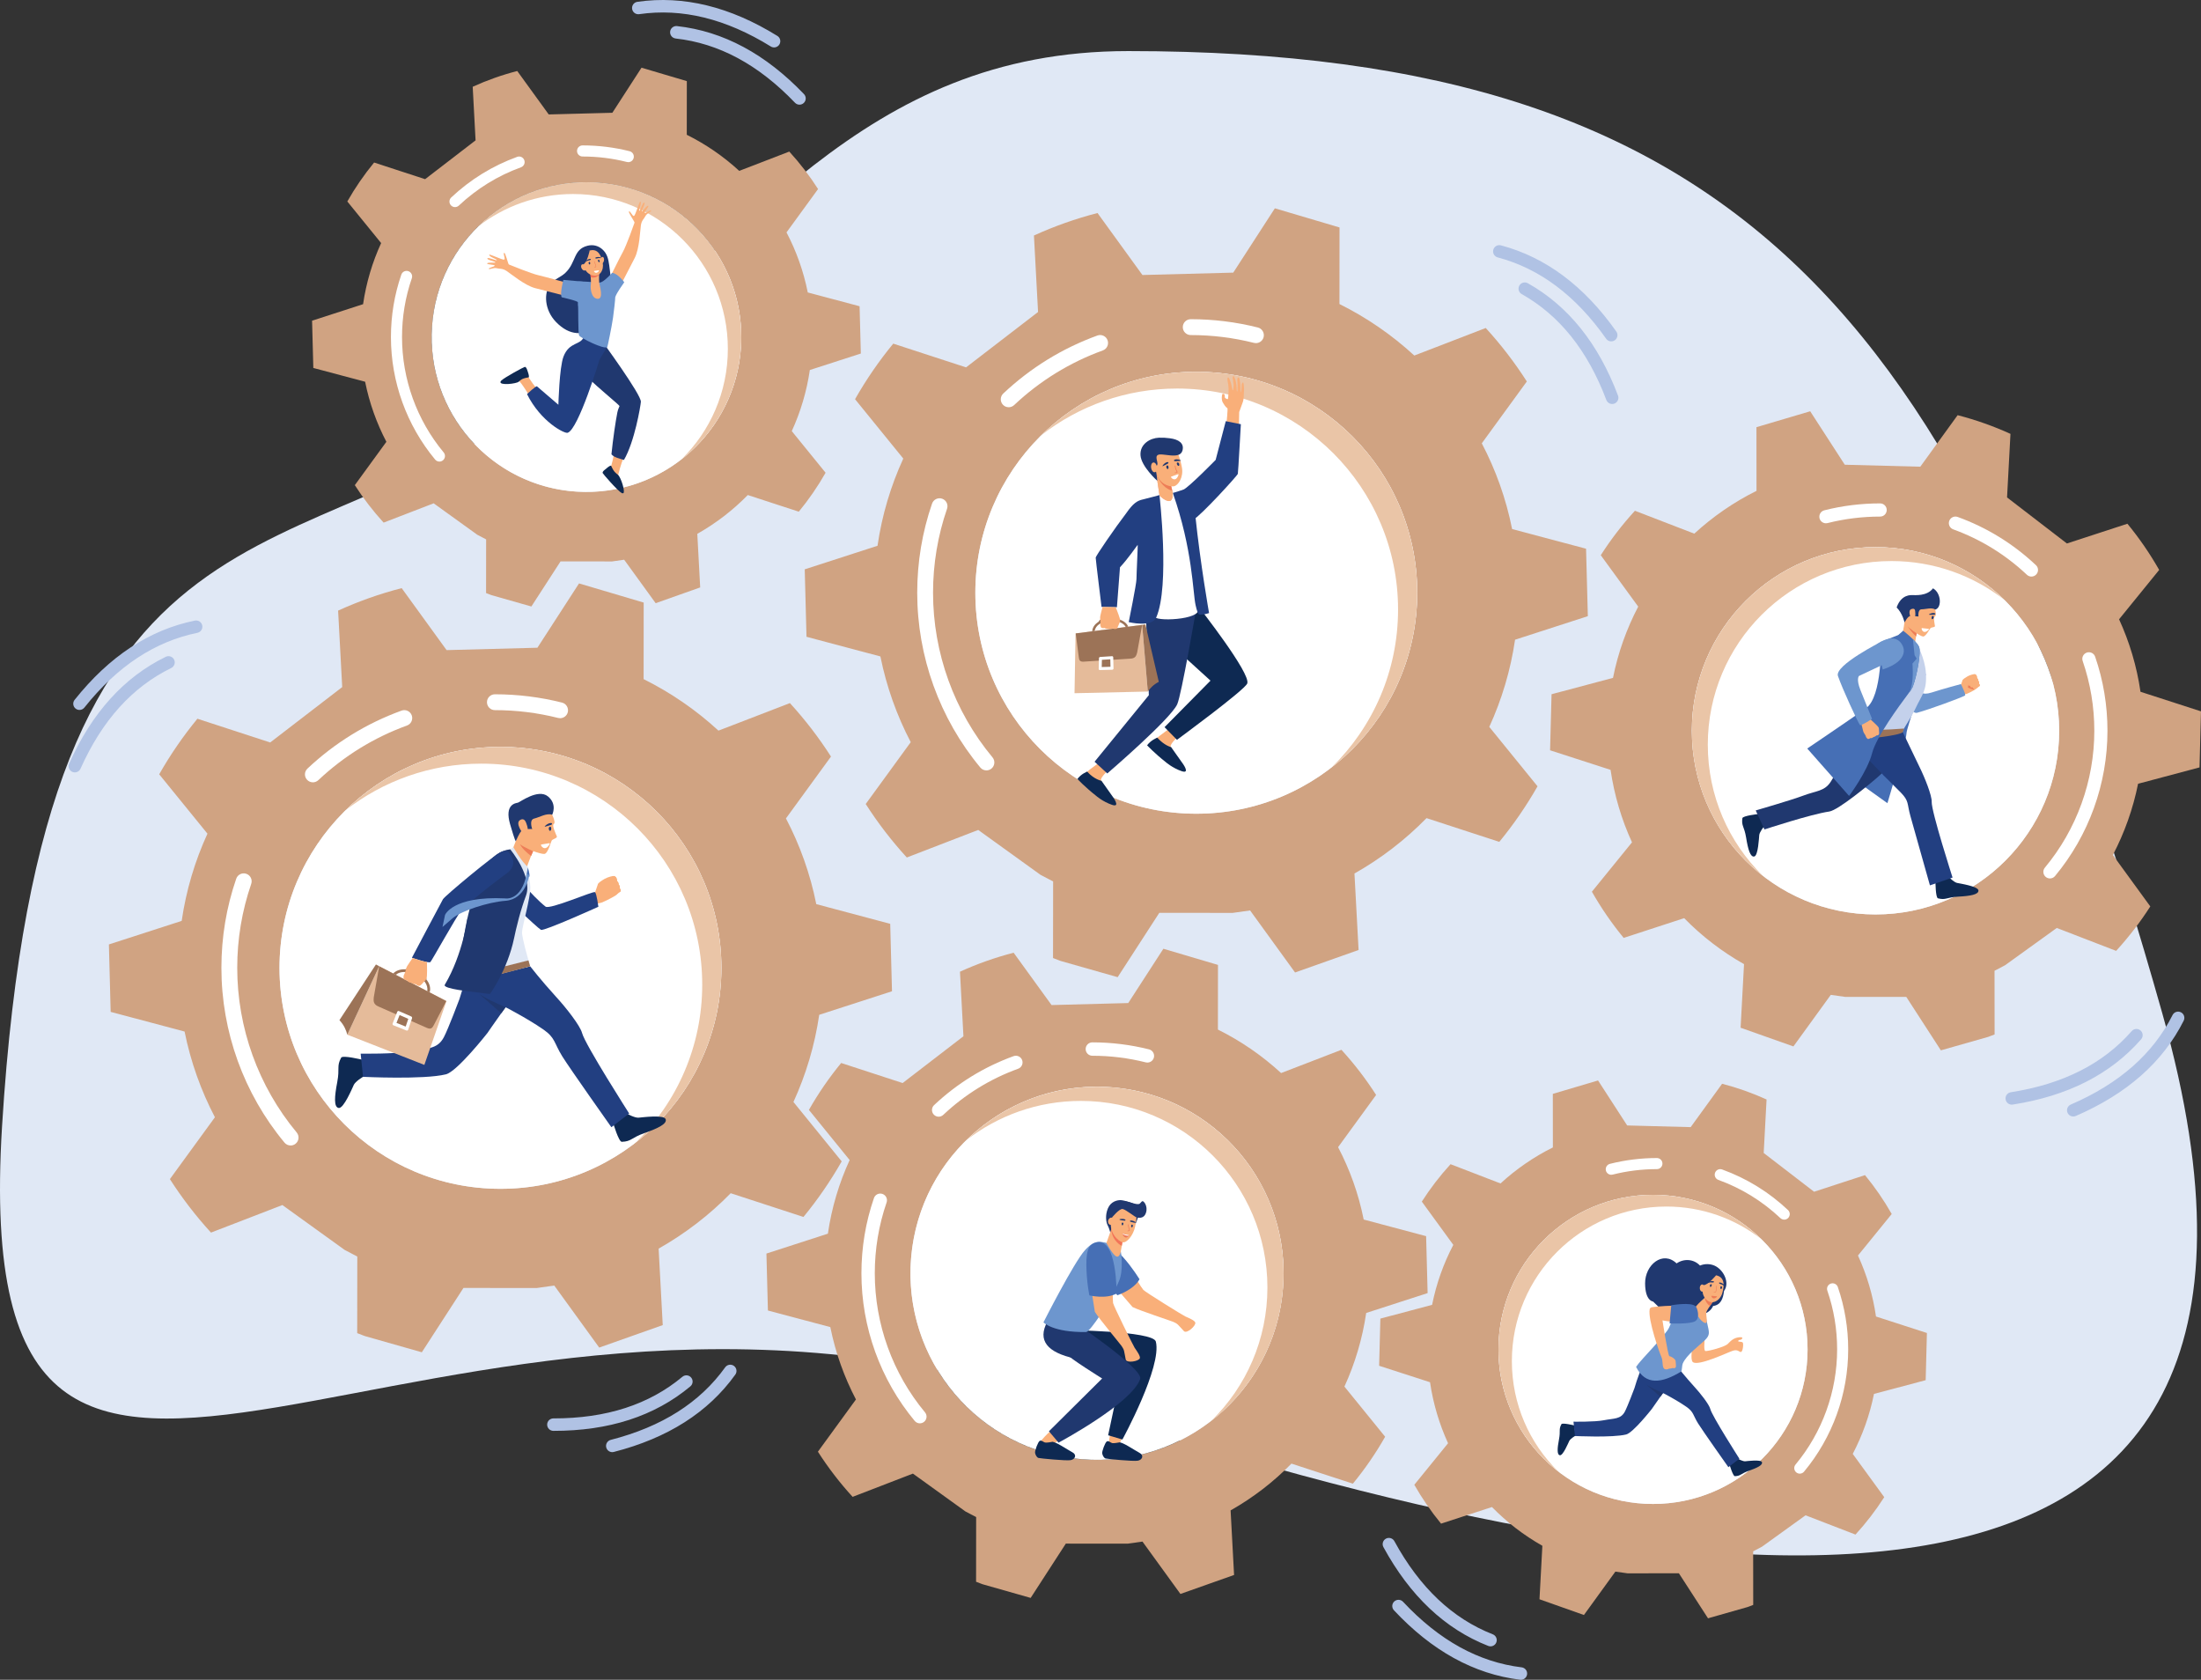 <?xml version="1.0" encoding="UTF-8"?><svg id="a" xmlns="http://www.w3.org/2000/svg" viewBox="0 0 2116.93 1615.42"><rect x="0" y="0" width="2116.93" height="1615.42" fill="#333333" stroke="none"/><path d="M1085.19,49.12c-257.47,0-365.95,184.22-551.83,327.43C287.35,566.09,41.36,442.7,1.97,1083.11c-35.05,569.97,402.4,61.71,1019.21,265.88,616.81,204.17,1245.01,286.38,1058.6-374.2C1893.37,314.19,1683.43,49.12,1085.19,49.12Z" style="fill:#e0e8f5; fill-rule:evenodd;"/><path d="M481.33,718.28c-117.36,0-212.49,95.14-212.49,212.49s95.13,212.49,212.49,212.49,212.5-95.14,212.5-212.49-95.14-212.49-212.5-212.49h0Zm-216.29,443.15h0Zm121.3-595.83h0Zm323.15,129.91h0Zm-6.7,452c-20.37,20.82-43.7,38.8-69.32,53.27l3.96,73.55-61.1,21.62-43.24-59.66-16.71,2.36-70.63-.03-40.03,61.85-54.64-15.54-1.89-.69-5.63-2.17,.09-73.66-12.18-6.39-59.85-43.13-6.58,2.52-62.11,23.96c-14.59-15.95-27.81-33.14-39.53-51.43l43.31-59.48c-13.38-25.59-23.32-53.27-29.18-82.44l-71.09-18.9-1.7-64.87,70.01-22.64c4.28-29.51,12.76-57.67,24.78-83.87l-46.41-57.1c10.73-18.89,23.04-36.77,36.75-53.44l70,22.84,69.27-53.27-3.95-73.55c19.49-8.89,39.95-16.16,61.14-21.62l43.2,59.61,87.35-2.29,40.03-61.85,62.19,18.41-.07,73.64c26.34,13.08,50.54,29.81,71.98,49.51l18.47-7.09,50.24-19.39c14.58,15.93,27.81,33.14,39.52,51.43l-43.32,59.48c13.38,25.52,23.34,53.2,29.17,82.44l71.12,18.92,1.71,64.86-69.99,22.64c-4.32,29.44-12.78,57.6-24.79,83.85l46.4,57.12c-10.75,18.88-23.04,36.75-36.77,53.44l-69.99-22.83Z" style="fill:#d0a382; fill-rule:evenodd;"/><path d="M279.5,1101.61c1.71,0,3.46-.57,4.87-1.76,3.24-2.7,3.7-7.49,1-10.74-36.87-44.34-57.2-100.58-57.2-158.35,0-27.67,4.53-54.83,13.46-80.74,1.38-3.98-.75-8.32-4.73-9.7-3.99-1.37-8.32,.75-9.69,4.73-9.48,27.5-14.26,56.34-14.26,85.7,0,61.33,21.54,121.03,60.7,168.11,1.5,1.81,3.65,2.74,5.86,2.74Z" style="fill:#fff; fill-rule:evenodd;"/><path d="M300.91,752.37c1.88,0,3.74-.69,5.24-2.08,24.78-23.33,53.51-41.02,85.31-52.57,3.95-1.44,5.99-5.81,4.57-9.77-1.46-3.96-5.82-6-9.77-4.57-33.8,12.27-64.27,31.04-90.58,55.8-3.03,2.89-3.2,7.71-.29,10.77,1.49,1.59,3.49,2.4,5.52,2.4Z" style="fill:#fff; fill-rule:evenodd;"/><path d="M538.71,690.69c3.41,0,6.53-2.3,7.4-5.76,1-4.07-1.46-8.22-5.53-9.25-21-5.29-42.74-7.99-64.56-7.99-4.24,0-7.65,3.41-7.65,7.62s3.41,7.62,7.65,7.62c20.57,0,41.03,2.53,60.81,7.52,.63,.16,1.25,.23,1.87,.23Z" style="fill:#fff; fill-rule:evenodd;"/><path d="M481.33,718.28c-117.36,0-212.49,95.14-212.49,212.5s95.13,212.49,212.49,212.49,212.5-95.14,212.5-212.49-95.15-212.5-212.5-212.5Z" style="fill:#fff; fill-rule:evenodd;"/><path d="M675.4,946.89c0-117.35-95.13-212.49-212.49-212.49-49.17,0-94.43,16.7-130.43,44.73,38.34-37.64,90.88-60.85,148.85-60.85,117.36,0,212.5,95.14,212.5,212.49,0,68.19-32.13,128.88-82.07,167.77,39.28-38.56,63.64-92.26,63.64-151.65Z" style="fill:#eac5a7; fill-rule:evenodd;"/><path d="M452.11,880.71c0,8.89,7.22,16.11,16.11,16.11s16.12-7.22,16.12-16.11-7.22-16.12-16.12-16.12-16.11,7.22-16.11,16.12Z" style="fill:#4e66af; fill-rule:evenodd;"/><path d="M348.16,1019.07s1.1,7.6,1.6,10.74c.51,3.15,3.05,4.22,.99,4.98-2.06,.76-8.94,5.38-10.41,8.41-1.47,3.03-9.75,23.06-14.57,22.33-4.82-.75-4.09-10.86-1.43-24.74,2.65-13.86-.8-15.07,3.78-23.64,1.43-2.66,20.04,1.92,20.04,1.92Z" style="fill:#0e2952; fill-rule:evenodd;"/><polygon points="353.87 1018.72 348.16 1019.07 350 1033.3 355.53 1033.05 353.87 1018.72" style="fill:#eda580; fill-rule:evenodd;"/><path d="M589.78,1080.15s5.92-4.69,8.34-6.67c2.41-1.97,2.07-4.65,3.73-3.29,1.65,1.38,8.95,4.93,12.25,4.68,3.3-.25,24.36-3.1,26.09,1.35,1.74,4.46-7.19,8.82-20.25,13.41-13.06,4.57-12.38,8.1-21.89,8.44-2.96,.1-8.27-17.92-8.27-17.92Z" style="fill:#0e2952; fill-rule:evenodd;"/><polygon points="587.12 1076.4 590.3 1080.89 600.97 1072.16 597.97 1067.77 587.12 1076.4" style="fill:#eda580; fill-rule:evenodd;"/><path d="M494.27,958.29c-1.81,2.06-4.76,5.96-8.03,10.43-1.34,1.84-2.74,3.77-4.12,5.7-6.71,9.4-13.31,19.02-13.31,19.02,0,0-29.07,37.07-39.95,39.74-21.43,5.28-79.71,2.39-79.71,2.39l-2.26-22.29s32.91,.54,46.9-2.2c16.22-3.18,26.6-1.36,33.06-13.5,4.3-8.07,14.89-36.37,14.99-36.63,4.2-14.33,10.44-32.76,15.95-37.86,4.63-4.29,36.47,35.19,36.47,35.19Z" style="fill:#223f81; fill-rule:evenodd;"/><path d="M559.85,993.49c-1.8-7.06-15.44-24.46-24.87-34.69-14.89-16.38-25.05-29.5-25.05-29.5,0,0-59.04,11.79-57.26,17.54,3.39,10.89,32.88,20.74,38.46,24.34l11.56,6.44s11.49,6.56,20.05,12.52c11.46,7.99,10.09,12.92,18.1,25.81,7.17,11.55,47.18,68.08,47.18,68.08l17.12-13.17s-42.49-66.42-45.28-77.37Z" style="fill:#223f81; fill-rule:evenodd;"/><path d="M578.93,867.94s-4.87,1.33-7.62,1.53c-2.77,.19,2.11-8.79,2.11-8.79l5.51,7.26Z" style="fill:#f9af79; fill-rule:evenodd;"/><path d="M572.23,858.54s2.45-7.27,2.87-8.37c.41-1.1,3.06-3,6.31-4.92,3.24-1.92,8.49-3.07,9.08-2.79,.58,.29,1.31,.3,2.13,1.75,.81,1.46,.7,3.14,.7,3.14,0,0,1.85,1.32,1.56,3.37,0,0,1.68,1.33,.97,3.61,0,0,1.61,1.34,.96,2.96,0,0-2.67,1.92-3.45,2.9-.78,1-8.33,5.15-14.44,7.75,0,0-4.87-.04-6.7-9.4Z" style="fill:#f9af79; fill-rule:evenodd;"/><path d="M589.62,842.92s-8.11,5.08-7.45,6.49c.66,1.41,1.75,1.52,1.75,1.52l-2.39,3.6s-.24,3.28,3.41,2.57c0,0-.54,3.05,2.9,1.95,0,0,.54,2.16,2.22,1.93,1.68-.23,6.77-3.7,6.77-3.7,0,0,.97-1.26-.73-3,0,0,.75-2.16-1.04-3.62,0,0,.41-1.8-1.54-3.37,0,0,.35-4.09-3.01-4.86,0,0-.53,.26-.88,.47Z" style="fill:#f9af79; fill-rule:evenodd;"/><path d="M575.33,849.98s6.54-.56,10.25,.7c.84,.29,1.6,.71,1.65,1.6,.06,.89-1.16,2.09-3.99,2.47-2.82,.39-6.28,2.18-6.28,2.18,0,0-3.02-.44-1.63-6.95Z" style="fill:#f9af79; fill-rule:evenodd;"/><path d="M493.57,838.96s18.13,22.65,31.12,32.91c4.08,3.21,46.05-15.22,47.6-13.92,1.55,1.29,3.23,14.07,3.23,14.07,0,0-52.27,23.65-55.2,22.21-2.93-1.44-41.33-37.38-43.56-42.69-2.24-5.29-2.28-11.8,3.02-14.92,7.44-4.38,13.78,2.34,13.78,2.34Z" style="fill:#223f81; fill-rule:evenodd;"/><path d="M504.04,825.64s6.04,17.92,6.04,28.13-7.8,36.99-7.99,42.7c-.2,5.71,7.84,32.83,7.84,32.83l-61.47,15.76s-1.54-16.18-1.19-35.61c.35-19.42,6.05-35.33,7.49-46.44,4.9-37.88,35.97-46.22,35.97-46.22l13.31,8.85Z" style="fill:#e0e8f5; fill-rule:evenodd;"/><path d="M530.1,781.52s5.05,9.44,2.52,10.9c-2.09,1.2,2.39,10.47,2.98,11.98,.58,1.51-3.78,2.59-4.71,3.56-.93,.97-3.73,12.92-7.32,13.27-3.6,.34-19.75-5.35-24.14-9.95-4.4-4.6-7.92-25.31-4.95-34.03,2.97-8.72,26.71-12.22,35.61,4.27Z" style="fill:#f9af79; fill-rule:evenodd;"/><path d="M512.79,818.61s-.43,.96-1.09,2.44c-.27,.62-.57,1.34-.9,2.11-.25,.6-.52,1.22-.79,1.87-1.67,4.08-3.54,9.04-3.82,11.5-.52,4.6-13.33-19.63-13.33-19.63,0,0,6.11-13.66,10.43-29.84,4.32-16.17,9.49,31.54,9.49,31.54Z" style="fill:#f9af79; fill-rule:evenodd;"/><path d="M531.1,783.57s5.23-10.16-4.16-17.74c-9.39-7.58-26.82,5.59-28.79,6.09-1.96,.5-13.17,1.24-7.53,20.75,4.96,17.14,5.47,16.35,5.47,16.35,0,0,3.58-8.56,5.63-10.03,3.19-2.3,10.16-1.72,10.16-1.72,0,0-3.29-8.84,1.91-10.07,5.2-1.23,12.06-5.6,17.31-3.63Z" style="fill:#20386f; fill-rule:evenodd;"/><path d="M506.36,792.19c-.45-1.21-1.91-6.43-6.39-3.39-4.47,3.03,2.74,12.88,3.51,13,.78,.13,6.69,.58,2.87-9.61Z" style="fill:#f9af79; fill-rule:evenodd;"/><path d="M493.79,814.74s7.99,14.41,14.02,18.95l-1.7,9.22-15.37-26.12,3.06-2.05Z" style="fill:#e0e8f5; fill-rule:evenodd;"/><polygon points="509.93 929.3 508.28 923.58 447.98 938.73 448.5 945.57 509.93 929.3" style="fill:#9c7357; fill-rule:evenodd;"/><path d="M505.95,861.13c-1.25,3.39-2.43,6.82-3.52,10.27h0c-2.41,7.59-4.46,15.26-6.2,22.74-.61,2.66-1.2,5.32-1.74,7.92-6.48,31.06-23.21,53.81-23.21,53.81,0,0-24.95-2.09-30.74-6.24,0,0,1.75-35.81,9.88-70.26,.63-2.65,1.29-5.31,2-7.95h0c5.39-30.37,19.39-52.72,38.31-54.64,.36,.44,21.79,26.54,15.22,44.34Z" style="fill:#20386f; fill-rule:evenodd;"/><path d="M449.85,881.84s-4.5,35.7-22.06,65.21c-2.38,4,27.61,6.8,27.61,6.8l-5.55-72.01Z" style="fill:#20386f; fill-rule:evenodd;"/><path d="M512.79,818.61s-.43,.96-1.09,2.44c-.27,.62-.57,1.34-.9,2.11-8.61-6.45-10.64-11.11-10.71-11.25,4.02,2.94,12.7,6.7,12.7,6.7Z" style="fill:#ed7d57; fill-rule:evenodd;"/><path d="M507.71,834.23s1.97,6.3,1.52,8.64c-.17,.88-3.03-.48-3.03-.48l1.51-8.17Z" style="fill:#466fb5; fill-rule:evenodd;"/><path d="M486.24,968.73c-1.34,1.84-2.74,3.77-4.12,5.7l-21.21-18.54c.16,.1,2.87,1.85,6.43,3.91,3.67,2.11,18.89,8.93,18.89,8.93Z" style="fill:#20386f; fill-rule:evenodd;"/><path d="M488.19,839.29s-33.21,24.07-45.28,37.55c-3.79,4.23-27.41,46.73-28.93,48.32-1.52,1.6-17.79-4.1-17.79-4.1,0,0,28.11-53.25,29.88-56.34,1.78-3.1,50.16-43.45,56.09-45.52,5.93-2.08,7.27-.44,10.31,5.55,4.28,8.42-4.27,14.55-4.27,14.55Z" style="fill:#223f81; fill-rule:evenodd;"/><path d="M508.85,842.47s-3.41,22.38-22.69,23.82c-17.26,1.29-42.34,9.86-50.5,16.48l-10.08,8.71,2.46-11.6s7.33-18.38,57.93-15.89c0,0,15.5,2.96,20.67-23.96,0,0,2.54,1.34,2.21,2.44Z" style="fill:#6d96ce; fill-rule:evenodd;"/><polygon points="364.7 929.22 334.06 995.05 408.15 1024.1 429.4 962.78 364.7 929.22" style="fill:#e5bb9a; fill-rule:evenodd;"/><path d="M326.47,981.04c4.58,5.02,6.37,9.56,7.59,14.01l30.64-65.83-3.12-1.72-35.11,53.54Z" style="fill:#9c7357; fill-rule:evenodd;"/><path d="M364.7,929.22l-5.24,30.07c-.3,3.47-.4,6.61,4.56,8.67l46.57,20.54c4.15,1.83,5.3-.16,6.77-2.89l11.88-22.91-64.54-33.48Z" style="fill:#9c7357; fill-rule:evenodd;"/><path d="M383.64,972.31l11.85,5.21c.66,.3,1.05,1.07,.82,1.74l-3.72,10.99c-.23,.69-.93,1.06-1.58,.79l-12.56-4.98c-.66-.26-1.09-1.07-.83-1.74l4.43-11.22c.27-.66,.93-1.07,1.58-.79Z" style="fill:#fff; fill-rule:evenodd;"/><polygon points="384.33 976.17 381.34 983.73 390.19 987.24 392.7 979.83 384.33 976.17" style="fill:#9c7357; fill-rule:evenodd;"/><path d="M378.17,936.2c2-2.14,4.72-3.37,7.79-3.84,1.32-.2,2.7-.26,4.12-.2,1.59-1.41,6.43-.77,11.51,1.62,5.38,2.52,9.07,6.11,8.53,8.21,.25,.31,.5,.64,.74,.97,2.43,3.41,3.52,7.35,2.42,11.45l-2.42-1.26c.62-3.1-.28-6.08-2.13-8.67-.25-.35-.52-.7-.79-1.03-2.27,.33-5.97-.48-9.8-2.29-4.02-1.89-7.09-4.37-8.17-6.38-1.24-.06-2.44,0-3.6,.17-2.19,.34-4.16,1.16-5.69,2.54l-2.49-1.29Z" style="fill:#9c7357; fill-rule:evenodd;"/><path d="M388.17,941s-.19-2.02,.16-2.94c0,0,.77-1.63,1.24-2.82,.16-.38,.27-.71,.33-.93,.24-.93,.47-3.05,1.65-5.13,.89-1.56,3.9-5.84,5.34-7.89,2.27,.78,9.43,3.16,13.77,3.91,.08,3.11,.33,14.02-.43,15.79-.08,.2-.17,.39-.28,.57-.92,1.68-2.31,2.54-2.89,3.36-.21,.3-2.56,3.16-3.66,3.16-1.53,.02-2.6-.61-3.18-1.48,0,0-3.01-.12-4.51-1.46,0,0-2.78-.02-4.18-2.22,0,0-2.81-.34-3.36-1.92Z" style="fill:#f9af79; fill-rule:evenodd;"/><path d="M529.02,799.03c-.99,.12-2.21-3.68,.18-3.97,1.29-.16,1.43,3.77-.18,3.97Z" style="fill:#20386f; fill-rule:evenodd;"/><path d="M529.64,791.51c1.61-.14,1.7,1.18,.59,1.68-.33,.15-6.63,2.21-6.39,1.78,.45-.89,2.78-3.19,5.8-3.46Z" style="fill:#20386f; fill-rule:evenodd;"/><path d="M528.79,811.5c-4.64,8.88-9.63,.91-8.26,.68,7.01-1.19,8.83-1.76,8.26-.68Z" style="fill:#fff; fill-rule:evenodd;"/><path d="M1150.58,357.55c-117.35,0-212.49,95.14-212.49,212.49s95.14,212.5,212.49,212.5,212.5-95.14,212.5-212.5-95.14-212.49-212.5-212.49h0Zm-216.29,443.15h0Zm121.3-595.83h0Zm323.15,129.91h0Zm-6.7,452c-20.37,20.81-43.69,38.8-69.32,53.26l3.97,73.55-61.1,21.63-43.24-59.66-16.71,2.36-70.63-.04-40.04,61.85-54.64-15.53-1.88-.7-5.64-2.16,.09-73.66-12.18-6.39-59.84-43.13-6.59,2.52-62.11,23.96c-14.6-15.95-27.81-33.14-39.53-51.43l43.3-59.48c-13.37-25.59-23.31-53.27-29.18-82.44l-71.08-18.9-1.7-64.87,70.01-22.65c4.28-29.5,12.76-57.66,24.78-83.86l-46.4-57.1c10.73-18.89,23.04-36.77,36.75-53.44l70.01,22.84,69.26-53.27-3.95-73.55c19.5-8.89,39.95-16.16,61.14-21.63l43.2,59.62,87.35-2.29,40.03-61.85,62.19,18.4-.07,73.65c26.34,13.08,50.54,29.81,71.98,49.52l18.47-7.1,50.24-19.38c14.58,15.93,27.81,33.13,39.52,51.43l-43.31,59.48c13.38,25.52,23.34,53.2,29.16,82.44l71.12,18.92,1.72,64.86-70,22.64c-4.32,29.44-12.77,57.6-24.79,83.85l46.4,57.13c-10.74,18.87-23.04,36.74-36.77,53.43l-69.99-22.83Z" style="fill:#d0a382; fill-rule:evenodd;"/><path d="M948.76,740.88c1.7,0,3.45-.58,4.86-1.76,3.24-2.69,3.69-7.5,1-10.74-36.88-44.34-57.21-100.58-57.21-158.35,0-27.67,4.53-54.83,13.46-80.74,1.38-3.98-.75-8.32-4.73-9.69-3.99-1.37-8.31,.75-9.69,4.73-9.48,27.51-14.26,56.34-14.26,85.7,0,61.33,21.54,121.03,60.7,168.1,1.5,1.81,3.66,2.75,5.86,2.75Z" style="fill:#fff; fill-rule:evenodd;"/><path d="M970.17,391.64c1.87,0,3.73-.68,5.23-2.08,24.78-23.33,53.51-41.01,85.31-52.56,3.95-1.43,5.99-5.81,4.57-9.77-1.45-3.96-5.82-6-9.77-4.57-33.79,12.26-64.27,31.04-90.58,55.8-3.03,2.89-3.2,7.71-.29,10.78,1.49,1.59,3.49,2.39,5.53,2.39Z" style="fill:#fff; fill-rule:evenodd;"/><path d="M1207.96,329.97c3.42,0,6.53-2.3,7.4-5.76,1-4.07-1.46-8.23-5.53-9.25-20.99-5.3-42.74-7.99-64.56-7.99-4.24,0-7.65,3.41-7.65,7.63s3.41,7.63,7.65,7.63c20.58,0,41.03,2.53,60.82,7.52,.62,.16,1.25,.23,1.87,.23Z" style="fill:#fff; fill-rule:evenodd;"/><path d="M1150.58,357.55c-117.35,0-212.49,95.14-212.49,212.49s95.14,212.5,212.49,212.5,212.5-95.14,212.5-212.5-95.14-212.49-212.5-212.49Z" style="fill:#fff; fill-rule:evenodd;"/><path d="M1344.66,586.16c0-117.36-95.14-212.5-212.5-212.5-49.16,0-94.43,16.7-130.43,44.73,38.34-37.64,90.89-60.85,148.85-60.85,117.36,0,212.5,95.14,212.5,212.49,0,68.2-32.12,128.89-82.07,167.77,39.28-38.56,63.65-92.26,63.65-151.64Z" style="fill:#eac5a7; fill-rule:evenodd;"/><path d="M1123.81,701.32s-15.52,11.2-17.97,14.53c-3.52,4.82,26.3,13.81,23.05,8.17-.75-1.29-2.89-5.66-2.99-6.07-.5-2.31,5.82-8.46,5.82-8.46l-7.91-8.17Z" style="fill:#f9af79; fill-rule:evenodd;"/><path d="M1136.96,733.44l-10.55-14.91s-6.57-1.52-13.33-9.14c0,0-6.07,2.31-9.8,7.36,0,0,7.06,7.59,17.94,16.16,0,0,6.44,5.69,15.34,8.73,8.92,3.01,.41-8.2,.41-8.2Z" style="fill:#0e2952; fill-rule:evenodd;"/><path d="M1180.72,366.63s.51,2.39,.63,3.21c.12,.96,.29,3.88,.29,3.88,0,0-.07,10.19-.83,10.16-.75-.03-2.48-.91-2.7-1.52-.22-.61-.02-2.01-.25-2.62-.22-.61-1.06-1.2-1.87-.97-.79,.27-.88,3.71-.88,3.71,0,0-.06,2.8,.9,4.46,3.29,5.75,4.15,4.96,4.55,5.69,.47,.91-.91,14.56-.91,14.56,0,0-5.42,40.19-5.7,42.34l-.02,.03c1.41,1.02,3.33,.91,4.94,1.17,5.25,1.61,6.39,.35,11.63,1.61,.37-6.42,1.32-51.48,1.37-56.09,0,0,2.19-5.84,3.46-9.55,1.26-3.71,.83-7.7,1.02-8.78,.03-.18,.48-3.83-.19-8.41-.56-3.96-1.87,.12-1.87,.12,0,0-.29,7.59-.88,7.5-.47-.09-.07-4.23-.65-8.61-.15-1.14-.29-2.24-.44-3.27-.39-2.68-2.18-3.15-2.22-.26-.02,1.02,0,2.71,.18,3.91,.19,1.31-.06,2.57-.06,3.71,0,2.22,.02,3.82-.08,3.79-.11-.06-.42,.38-.62-.79-.24-1.46-.06-4.64-.57-6.71-.28-1.17-.74-3.68-.74-3.68,0,0-1.42-3.62-1.65-3.59-1.32,.11-1.08,2.89-.48,4.4-.13,1.2,.43,3.82,.43,3.82,0,0-.07,5.57-.88,5.64-.34,0-.7-3.42-1.59-6.68-.83-3.03-2.17-5.95-2.8-5.84-1.08,.15-.53,3.65-.53,3.65Z" style="fill:#f9af79; fill-rule:evenodd;"/><path d="M1100.07,586.28l2.45,12.14,61.74,56.15-44.19,44.74,11.93,12.17s65.27-47.92,67.62-54.2c3.63-9.66-46.78-73.72-46.78-73.72l-52.76,2.72Z" style="fill:#0e2952; fill-rule:evenodd;"/><path d="M1056.81,733.62s-15.53,11.2-17.97,14.53c-3.52,4.82,26.3,13.8,23.04,8.17-.74-1.29-2.88-5.63-2.99-6.07-.49-2.31,5.83-8.46,5.83-8.46l-7.91-8.17Z" style="fill:#f9af79; fill-rule:evenodd;"/><path d="M1069.97,765.81l-10.55-14.91s-7-1.25-13.76-8.84c0,0-5.64,2.04-9.38,7.06,0,0,7.05,7.62,17.92,16.17,0,0,6.45,5.72,15.36,8.72,8.91,3.01,.41-8.2,.41-8.2Z" style="fill:#0e2952; fill-rule:evenodd;"/><path d="M1102.18,591.91l2.78,76.64-52.2,64,12.23,11.27s60.6-52.01,67.25-66.48c4.13-9.02,18.02-90.21,18.02-90.21l-48.08,4.79Z" style="fill:#20386f; fill-rule:evenodd;"/><path d="M1151.98,585.63c-5.02-11.35-4.45-92.57-23.99-111.6-6.87,1.14-11.77,1.81-12.92,2.1-1.02,8.38-2.14,39.08-2.83,67.21-.46,18.77,.02,38.44-2.29,48.8-1.43,6.42,46.61,3.82,42.03-6.51Z" style="fill:#fff; fill-rule:evenodd;"/><path d="M1099.09,480.33c-5.28,1.18-9.21,3.6-15.9,13.24-10.75,14.03-29.33,41.21-29.36,42.65-.02,1.85,5.64,47.44,5.64,47.44l14.79,.29,2.94-38.38c7.24-7.73,16.05-20.33,17.01-21.61,.31-.41-1.15,28.46-1.15,33.04s-7.45,41.27-7.45,41.27c0,0,22.15,5.46,26.47-4.46,13.26-30.35,3.08-117.7,3.08-117.7,0,0-12.13,3.33-16.08,4.23Z" style="fill:#223f81; fill-rule:evenodd;"/><path d="M1132.53,478.76s8.98,24.02,15.51,20.78c6.53-3.27,42.15-42.09,42.52-43.9,.35-1.81,2.9-47.68,2.9-47.68l-14.51-2.92-9.73,37.24s-25.45,26-30.89,28.54c-5.44,2.54-5.8,7.94-5.8,7.94Z" style="fill:#223f81; fill-rule:evenodd;"/><path d="M1153.94,591.06c4.4,0,6.02-.61,8.94-1.49,0,0-8.36-47.13-13.22-93.89-1.92-18.47-3.71-26.03-11.33-24.69-2.19,.38-8.16,2.65-10.33,3.03,19.14,54.14,19.21,95.84,21.92,107.92,1.36,6.07,2.54,9.13,4.02,9.1Z" style="fill:#223f81; fill-rule:evenodd;"/><path d="M1125.98,465.83l2,8.2s.46,7.12-2.85,7.76c-3.98,.76-9.91-5.2-9.91-5.2l-3.43-23.08,14.19,12.32Z" style="fill:#f7a390; fill-rule:evenodd;"/><path d="M1125.98,465.83l2,8.2s.46,7.12-2.85,7.76c-3.98,.76-9.91-5.2-9.91-5.2l-3.43-23.08,14.19,12.32Z" style="fill:#f9af79; fill-rule:evenodd;"/><path d="M1111.82,453.6l14.16,12.23,1.49,6.13c-5.41-1.31-13.12-7.27-15.65-18.35Z" style="fill:#ed7d57; fill-rule:evenodd;"/><path d="M1126.03,432.39c3.42,0,6.5,2.36,7.71,5.78,1,2.83,2.28,7.04,3.09,11.85,1.5,8.87-3.55,16.99-7.94,17.66-4.4,.64-14.87-2.28-17.19-14.85-1-5.37-2.3-12.47,2.13-16.17,3.45-2.89,8.28-4.26,12.21-4.26Z" style="fill:#f9af79; fill-rule:evenodd;"/><path d="M1113.11,462.42s-15.5-13.83-16.18-24.63c-.68-10.77,9.29-16.55,17.81-16.87,3.85-.11,6.46,.06,10.43,.56,8.54,1.08,14.07,4.84,12.12,11.85-2.61,9.39-20.33,1.46-23.95,4.38-2.99,2.42,1.85,8.2-1.05,10.39-2.74,2.1-1.34,1.4-.44,5.34,.91,3.94,1.25,8.99,1.25,8.99Z" style="fill:#20386f; fill-rule:evenodd;"/><path d="M1107.13,449.9c.39,2.57,1.97,4.49,3.54,4.26,1.56-.23,2.52-2.51,2.14-5.11-.38-2.6-1.96-4.49-3.53-4.26-1.57,.23-2.52,2.51-2.15,5.11Z" style="fill:#f9af79; fill-rule:evenodd;"/><path d="M1123.16,451.07c-.84,.26-2.5-2.86-.46-3.49,1.1-.34,1.83,3.06,.46,3.49Z" style="fill:#20386f; fill-rule:evenodd;"/><path d="M1133.81,448.01c.84-.26,.52-3.78-1.53-3.15-1.1,.33,.15,3.58,1.53,3.15Z" style="fill:#20386f; fill-rule:evenodd;"/><path d="M1122.53,444.42c1.38-.37,1.67,.77,.77,1.38-.25,.18-5.44,2.95-5.29,2.54,.25-.85,1.92-3.22,4.52-3.91Z" style="fill:#20386f; fill-rule:evenodd;"/><path d="M1130.04,441.97c-1.37,.41-1.04,1.53,.04,1.58,.51,.02,6.23-.29,5.76-.66-.77-.6-3.31-1.65-5.8-.91Z" style="fill:#20386f; fill-rule:evenodd;"/><path d="M1132.34,454.4c-2.95,1.43-2.83-.07-1.93-.05,3,.05-.07-1.13-.48-6.25-.03-.54,.57-.58,.66-.13,.07,.3,.16,1.43,.25,1.75,1.09,3.95,2.45,4.22,1.51,4.68Z" style="fill:#ed7d57; fill-rule:evenodd;"/><path d="M1133.52,456.54c-2.67,8.47-8.26,2.29-7.1,1.87,5.93-2.13,7.43-2.9,7.1-1.87Z" style="fill:#fff; fill-rule:evenodd;"/><polygon points="1098.53 600.97 1103.96 665.06 1033.48 666.66 1034.48 609.18 1098.53 600.97" style="fill:#e5bb9a; fill-rule:evenodd;"/><path d="M1114.54,655.73c-5.34,2.78-8.22,6.01-10.58,9.34l-5.43-64.09,3.12-.48,12.89,55.24Z" style="fill:#9c7357; fill-rule:evenodd;"/><path d="M1098.53,600.97l-4.81,26.61c-.8,2.99-1.67,5.62-6.44,5.83l-44.99,2.89c-4.01,.26-4.36-1.74-4.74-4.46l-2.91-22.68,63.88-8.19Z" style="fill:#9c7357; fill-rule:evenodd;"/><path d="M1069.64,631.05l-11.44,.73c-.63,.04-1.2,.56-1.21,1.19l-.25,10.28c-.02,.63,.45,1.15,1.07,1.14l11.97-.32c.62-.02,1.23-.55,1.21-1.19l-.27-10.68c-.02-.64-.44-1.18-1.07-1.14Z" style="fill:#fff; fill-rule:evenodd;"/><polygon points="1067.9 634.04 1068.08 641.24 1059.65 641.47 1059.81 634.55 1067.9 634.04" style="fill:#9c7357; fill-rule:evenodd;"/><path d="M1085.2,602.68c-1.02-2.39-2.91-4.24-5.32-5.57-1.03-.57-2.16-1.04-3.37-1.42-.89-1.65-5.11-2.6-10.06-2.16-5.24,.47-9.4,2.33-9.59,4.23-.31,.19-.61,.38-.91,.58-3.05,2.1-5.17,5.04-5.5,8.79l2.4-.31c.43-2.78,2.08-4.97,4.41-6.57,.31-.21,.64-.42,.97-.61,1.79,.95,5.11,1.42,8.85,1.08,3.92-.35,7.23-1.48,8.74-2.82,1.04,.32,2.03,.74,2.92,1.23,1.72,.95,3.11,2.24,3.97,3.85l2.47-.32Z" style="fill:#9c7357; fill-rule:evenodd;"/><path d="M1059.01,603.38s-.77-1.62-.75-2.49c0,0,.14-1.58,.16-2.72,.02-.36,0-.67,0-.88-.09-.85-.54-2.68-.19-4.77,.27-1.56,1.46-6.04,2.04-8.18,.07-.14,.11-.37,.16-.65l12.7,.25c1.22,3.09,4.32,11.12,4.23,12.72-.02,.19-.03,.38-.06,.56-.25,1.68-1.15,2.82-1.38,3.68-.1,.31-1.18,3.41-2.09,3.75-1.27,.48-2.35,.29-3.1-.27,0,0-2.53,.82-4.2,.16,0,0-2.31,.83-4.15-.58,0,0-2.44,.58-3.37-.58Z" style="fill:#f9af79; fill-rule:evenodd;"/><path d="M564.06,175.28c-82.24,0-148.91,66.67-148.91,148.9s66.67,148.9,148.91,148.9,148.91-66.67,148.91-148.9-66.67-148.9-148.91-148.9h0Zm-151.57,310.54h0ZM497.49,68.29h0Zm226.45,91.03h0Zm-4.7,316.74c-14.28,14.59-30.62,27.19-48.57,37.32l2.78,51.54-42.82,15.16-30.3-41.8-11.71,1.65-49.49-.02-28.05,43.34-38.29-10.89-1.33-.49-3.95-1.52,.06-51.62-8.53-4.48-41.94-30.22-4.61,1.77-43.52,16.79c-10.22-11.18-19.48-23.22-27.7-36.04l30.35-41.68c-9.38-17.93-16.34-37.33-20.45-57.77l-49.81-13.24-1.2-45.46,49.06-15.87c3-20.67,8.94-40.4,17.36-58.77l-32.52-40.01c7.52-13.24,16.14-25.77,25.76-37.45l49.05,16.01,48.54-37.33-2.76-51.54c13.65-6.23,27.99-11.33,42.84-15.15l30.28,41.77,61.21-1.61,28.04-43.34,43.58,12.9-.05,51.61c18.46,9.17,35.42,20.89,50.44,34.7l12.95-4.97,35.2-13.58c10.21,11.16,19.49,23.22,27.69,36.04l-30.35,41.68c9.38,17.88,16.36,37.27,20.44,57.77l49.84,13.26,1.2,45.46-49.05,15.86c-3.02,20.63-8.94,40.36-17.37,58.76l32.52,40.03c-7.53,13.23-16.14,25.75-25.77,37.45l-49.04-16Z" style="fill:#d0a382; fill-rule:evenodd;"/><path d="M422.63,443.9c1.2,0,2.42-.41,3.42-1.24,2.27-1.89,2.59-5.25,.7-7.53-25.84-31.07-40.08-70.48-40.08-110.96,0-19.39,3.17-38.42,9.43-56.58,.96-2.78-.52-5.83-3.32-6.79-2.8-.96-5.83,.52-6.79,3.31-6.64,19.28-9.99,39.48-9.99,60.06,0,42.97,15.09,84.81,42.53,117.8,1.05,1.27,2.56,1.93,4.1,1.93Z" style="fill:#fff; fill-rule:evenodd;"/><path d="M437.63,199.17c1.31,0,2.62-.48,3.67-1.45,17.36-16.35,37.5-28.74,59.78-36.84,2.77-1.01,4.19-4.07,3.2-6.84-1.02-2.78-4.08-4.21-6.85-3.2-23.68,8.6-45.03,21.75-63.48,39.1-2.12,2.02-2.24,5.4-.2,7.55,1.05,1.11,2.45,1.68,3.87,1.68Z" style="fill:#fff; fill-rule:evenodd;"/><path d="M604.27,155.95c2.39,0,4.58-1.61,5.19-4.04,.7-2.86-1.02-5.76-3.88-6.49-14.71-3.71-29.94-5.59-45.24-5.59-2.97,0-5.36,2.39-5.36,5.34s2.39,5.34,5.36,5.34c14.42,0,28.75,1.77,42.61,5.27,.43,.11,.88,.16,1.31,.16Z" style="fill:#fff; fill-rule:evenodd;"/><ellipse cx="564.06" cy="324.18" rx="148.9" ry="148.91" transform="translate(230.67 882.85) rotate(-89.06)" style="fill:#fff;"/><path d="M700.05,335.48c0-82.24-66.66-148.9-148.9-148.9-34.45,0-66.17,11.7-91.4,31.34,26.86-26.37,63.68-42.64,104.3-42.64,82.24,0,148.91,66.67,148.91,148.9,0,47.79-22.52,90.32-57.51,117.56,27.53-27.02,44.6-64.65,44.6-106.27Z" style="fill:#eac5a7; fill-rule:evenodd;"/><path d="M585.95,255.07c-.83-5.48-1.67-10.96-6.72-15.4-4.08-3.58-9.17-4.59-14.13-3.35-14.05,3.54-10.65,15.99-21.39,26.14-4.6,4.32-10.44,5.82-14.2,10.59-6.8,8.6-5.86,25.08,5.21,36.55,27.11,28.09,52.41-6.74,54.22-15,1.35-6.14-2.46-36-2.98-39.53Z" style="fill:#20386f; fill-rule:evenodd;"/><path d="M590.97,433.39c-.93,7.25-2.8,13.69-3.06,14.46-.13,.36-1.42,1.74-1.56,2.1,1.15,8.71,6.72,13.6,11.92,17.02-1.3-4.35-3.96-9.28-3.69-10.27,.43-1.58,2.02-8.84,5.72-18.03-4.19-.25-5.8-2.81-9.32-5.28Z" style="fill:#f9af79; fill-rule:evenodd;"/><path d="M578.61,327.37l-27.36,18.93s12.03,13.79,16.54,18.92c4.51,5.13,27.74,24.13,28.08,25.27,.07,.23-1.42,2.73-2.06,5.97-1.74,8.74-4.26,25.78-5.72,40.44,2.55,3.12,8.51,4.26,12.02,5.45,10.2-17.38,16-51.8,16.29-55.97,.43-6.79-37.81-59-37.81-59Z" style="fill:#20386f; fill-rule:evenodd;"/><path d="M499.97,367.12c.96,.7,8.15,11.2,11.14,16.97,2.83-2.55,4.37-5.3,7.67-7.22-3.33-3.71-10.09-12.86-10.86-15.17-1.83-5.47-3.18-6.09-3.18-6.09,0,0-17.22,9.25-18.18,11.25-.96,1.98,9.55-2.67,13.42,.27Z" style="fill:#f9af79; fill-rule:evenodd;"/><path d="M508.3,362.92c1.41-.21-1.05-6.61-1.59-8.07-.6-1.66-1.62-2.04-1.88-2.06-.66-.04-19.81,10.25-22.84,13.34-.21,.21-.55,.83-.6,.95-1.36,3.93,15.34,1.99,17.51,.01,1.92-1.73,3.07-3.17,9.39-4.16Z" style="fill:#0e2952; fill-rule:evenodd;"/><path d="M583.77,333.83l-22.07-11.09c.09,.07-.2,.97-.22,1.03-2.7,8.51-13.84,4.44-19.52,19.18-4,10.4-4.9,46.29-4.9,46.29,0,0-10.02-8.56-20.56-17.66-.97-.82-9.61,7.44-9.61,7.44,13.25,26.58,35.98,38.16,39.05,37.19,10.44-3.24,30.66-70.31,30.65-70.31,2.25-3.93,7.17-12.07,7.17-12.07Z" style="fill:#223f81; fill-rule:evenodd;"/><path d="M551.2,273.65s-27.5-7.69-33.65-9.04c-6.14-1.32-27.3-9.9-28.11-10.25-.81-.37-3.34-11.94-4.59-11.17-1.25,.77,1.6,5.85,.05,6.45-1.56,.61-14.23-5.73-14.37-4.63-.26,2.03,7.61,4.19,7.31,5.12-.29,.93-8-3.03-9.03-1.67-1.03,1.39,7.65,3.05,7.76,3.85,.12,.78-8.39-.45-8,1.25,.21,.91,7.6,.91,7.24,1.96-.36,1.05-6.03,1.96-5.69,3.01,.34,1.03,4.66-1.42,7.54-.59,2.87,.82,5.39-.1,9.54,2.62,4.16,2.72,17.68,14.05,27.55,16.55,9.87,2.53,31.67,8.12,31.67,8.12l4.77-11.59Z" style="fill:#f9af79; fill-rule:evenodd;"/><path d="M583.59,273.08s12.57-25.66,15.66-31.11c3.1-5.48,10.78-26.97,11.05-27.84,.27-.84-6.67-10.43-5.27-10.85,1.41-.42,3.29,5.08,4.78,4.34,1.49-.75,5.2-14.43,6.1-13.81,1.7,1.15-1.94,8.46-1.05,8.86,.89,.39,3.06-7.98,4.77-7.83,1.71,.15-2.83,7.73-2.31,8.34,.52,.63,5.26-6.56,6.27-5.14,.55,.78-4.38,6.28-3.35,6.7,1.02,.44,5.48-3.17,6.02-2.23,.55,.94-4.16,2.53-5.45,5.24-1.29,2.69-3.65,3.96-4.4,8.87-.75,4.91-1.29,22.53-5.99,31.56-4.69,9.06-15.01,29.05-15.01,29.05l-11.84-4.15Z" style="fill:#f9af79; fill-rule:evenodd;"/><path d="M589.62,305.45c.71-4.89,2.24-18.07,2.13-19.72,1.76-5.02,7.45-12.22,8.67-14.3,0,0-6.49-8.79-11.71-9.05,0,0-6.02,6.95-10.29,8.93-.06-.03-1.51,.56-2.11,.5-3.98-.27-17.84-1.63-20.48-.99v22.52c.66,1.35-.13,27.19,1.27,29.42,1.39,2.21,23.12,13.34,26.99,11.09,.16-.08,4.1-18.53,5.54-28.4Z" style="fill:#6d96ce; fill-rule:evenodd;"/><path d="M562.89,271.63c-.6-.37-2.05-.81-4.18-.98-6.29-.53-16.88-1.49-16.88-1.49,0,0-3.47,13.32-1.6,16.71,0,0,16.4,3.65,15.84,5.05l6.81-19.3Z" style="fill:#6d96ce; fill-rule:evenodd;"/><path d="M567.8,262.96s.93,7.86,.43,10.93c-.49,3.06,.25,13.03,6.46,13.48,6.21,.44,2.01-12.5,1.62-15.56-.39-3.03,.08-12.35,.08-12.35l-8.6,3.51Z" style="fill:#f9af79; fill-rule:evenodd;"/><path d="M576.22,264.11c.07-2.55,.17-4.66,.17-4.66l-8.6,3.51s.19,1.59,.35,3.64c3.6,1.02,6.34-.22,8.08-2.49Z" style="fill:#f27458; fill-rule:evenodd;"/><path d="M566.16,241.27s-3.33,1.67-4.77,5.63c-1.44,3.94-.79,14.46,7.35,17.52,8.13,3.06,12.27-4.94,10.98-11.51-1.29-6.56-4.47-14.97-13.56-11.63Z" style="fill:#f9af79; fill-rule:evenodd;"/><path d="M580.92,250.47c-.27,1.71-1.28,2.99-2.24,2.81-.96-.15-1.51-1.69-1.24-3.39,.28-1.73,1.28-2.99,2.24-2.83,.96,.15,1.51,1.69,1.24,3.42Z" style="fill:#f9af79; fill-rule:evenodd;"/><path d="M587.85,448.07c-.58-1.36-5.67,3.34-6.88,4.3-1.36,1.09-1.42,2.23-1.37,2.47,.13,.66,14.43,17.24,18.49,19.39,.38,.22,1.17,.17,1.39,.08,2.15-1.02-2.09-15.01-5.09-17.64-1.95-1.69-3.88-2.55-6.54-8.6Z" style="fill:#0e2952; fill-rule:evenodd;"/><path d="M567.16,240.81s-2.27,11.53-6,13.39c-3.73,1.86-2.56,7.1-2.56,7.1,0,0-2.47-12.17,.62-15.84,3.09-3.64,7.94-4.65,7.94-4.65Z" style="fill:#20386f; fill-rule:evenodd;"/><path d="M563.18,256c.87,1.58,.75,3.37-.27,4-1.02,.61-2.56-.17-3.44-1.74-.88-1.58-.75-3.36,.27-3.98,1.02-.61,2.56,.14,3.44,1.72Z" style="fill:#f9af79; fill-rule:evenodd;"/><path d="M568.25,249.71c-.43,.61-2.12,.66-2.96,.98-.43,.16-1.5,.95-1.92,.91-1.26-.13,2.33-2.88,4.6-2.6,.28,.03,.45,.46,.28,.72Z" style="fill:#20386f; fill-rule:evenodd;"/><path d="M572.74,247.75c1.93-1.23,6.36-.24,5.28,.41-.36,.22-1.66-.05-2.11-.01-.91,.06-2.47,.74-3.1,.36-.26-.16-.32-.59-.06-.77Z" style="fill:#20386f; fill-rule:evenodd;"/><path d="M567.08,254.34c-.63,.16-1.7-2.11-.18-2.49,.81-.2,1.2,2.24,.18,2.49Z" style="fill:#20386f; fill-rule:evenodd;"/><path d="M576.44,252.15c.63-.15,.53-2.66-.99-2.29-.81,.2-.03,2.54,.99,2.29Z" style="fill:#20386f; fill-rule:evenodd;"/><path d="M571.65,257.35c-.13-.25,.31-.38,.58-.52,.97-.48,1.15,.02-.4-4.22-.3-.83-.56-1.25-.25-1.35,.28-.09,.29,.27,.63,1.21,1.68,4.6,1.55,4.02-.29,4.96-.1,.05-.21,.01-.26-.08Z" style="fill:#ed7d57; fill-rule:evenodd;"/><path d="M571.26,260.93c-.26-.43,.26-.35,4.61-1.06,1.26-.2-2.18,4.92-4.61,1.06Z" style="fill:#fff; fill-rule:evenodd;"/><path d="M1055.14,1045.13c-99.1,0-179.42,80.32-179.42,179.42s80.32,179.43,179.42,179.43,179.42-80.33,179.42-179.43-80.33-179.42-179.42-179.42h0Zm-182.63,374.18h0Zm102.42-503.08h0Zm272.85,109.68h0Zm-5.66,381.64c-17.2,17.58-36.89,32.76-58.52,44.98l3.34,62.1-51.59,18.26-36.51-50.37-14.1,1.98-59.63-.03-33.81,52.22-46.14-13.11-1.6-.6-4.76-1.83,.07-62.19-10.28-5.4-50.53-36.41-5.56,2.13-52.44,20.23c-12.32-13.47-23.48-27.98-33.38-43.43l36.57-50.22c-11.29-21.61-19.69-44.97-24.64-69.6l-60.02-15.96-1.43-54.77,59.11-19.12c3.61-24.91,10.77-48.69,20.93-70.81l-39.18-48.22c9.06-15.94,19.45-31.04,31.03-45.11l59.11,19.28,58.48-44.98-3.33-62.09c16.46-7.51,33.73-13.64,51.62-18.26l36.48,50.34,73.75-1.94,33.79-52.22,52.51,15.54-.06,62.19c22.25,11.05,42.68,25.17,60.77,41.81l15.6-6,42.42-16.36c12.31,13.45,23.48,27.98,33.37,43.42l-36.58,50.21c11.29,21.55,19.71,44.92,24.63,69.61l60.04,15.97,1.45,54.76-59.09,19.12c-3.64,24.85-10.79,48.63-20.93,70.8l39.17,48.23c-9.07,15.95-19.45,31.03-31.04,45.12l-59.09-19.28Z" style="fill:#d0a382; fill-rule:evenodd;"/><path d="M884.73,1368.8c1.44,0,2.91-.49,4.1-1.48,2.74-2.28,3.13-6.34,.84-9.07-31.13-37.44-48.3-84.92-48.3-133.7,0-23.36,3.82-46.31,11.37-68.18,1.16-3.36-.63-7.03-4-8.18-3.37-1.16-7.02,.63-8.18,3.99-8,23.23-12.04,47.57-12.04,72.37,0,51.78,18.19,102.18,51.25,141.94,1.26,1.52,3.08,2.32,4.95,2.32Z" style="fill:#fff; fill-rule:evenodd;"/><path d="M902.81,1073.92c1.58,0,3.16-.58,4.42-1.75,20.92-19.7,45.18-34.63,72.03-44.38,3.33-1.21,5.05-4.9,3.87-8.24-1.23-3.35-4.91-5.08-8.26-3.87-28.54,10.36-54.26,26.21-76.48,47.12-2.56,2.44-2.7,6.51-.25,9.1,1.26,1.34,2.95,2.02,4.67,2.02Z" style="fill:#fff; fill-rule:evenodd;"/><path d="M1103.58,1021.85c2.88,0,5.51-1.95,6.25-4.86,.84-3.45-1.23-6.95-4.67-7.82-17.72-4.46-36.09-6.74-54.51-6.74-3.59,0-6.46,2.88-6.46,6.44s2.88,6.44,6.46,6.44c17.37,0,34.64,2.14,51.35,6.36,.53,.13,1.06,.2,1.58,.2Z" style="fill:#fff; fill-rule:evenodd;"/><circle cx="1055.14" cy="1224.55" r="179.42" transform="translate(-297.62 2109.36) rotate(-82.44)" style="fill:#fff;"/><path d="M1219,1238.17c0-99.09-80.33-179.43-179.42-179.43-41.52,0-79.73,14.1-110.13,37.77,32.37-31.78,76.74-51.38,125.68-51.38,99.09,0,179.42,80.32,179.42,179.42,0,57.59-27.13,108.83-69.29,141.65,33.16-32.55,53.74-77.89,53.74-128.04Z" style="fill:#eac5a7; fill-rule:evenodd;"/><path d="M1099.73,1240.53c-2.09-2.37-9.23-14.38-9.23-14.38l-21.18,7.54s16.63,19.53,19.99,23.29c7.49,3.64,36.36,13.05,39.13,14.23,1.24,.51,3.32,1.53,4.46,2.67,2.54,2.51,3.44,3.8,5.84,6.29,2.73,2.82,11.73-5.32,10.89-8.26-.58-2.03-5.63-4.16-9.66-5.93-1.82-.78-38.38-23.34-40.25-25.46Z" style="fill:#f9af79; fill-rule:evenodd;"/><path d="M1053.52,1198.65c-4.21,4.24-5.78,9.57,3.23,23.64,9.02,14.05,17.99,23.33,17.99,23.33,0,0,15.66-5.19,21.25-15.36,0,0-27.98-46.1-42.46-31.6Z" style="fill:#466fb5; fill-rule:evenodd;"/><path d="M1065.87,1394.86l10.8-5.98s3.83-9.08,8.74-21.17c-4.64-1.13-9.39-1.95-14.15-2.8-2.84,12.22-4.9,17.77-5.39,29.95Z" style="fill:#f9af79; fill-rule:evenodd;"/><path d="M1024.27,1279.08s84.75,.74,87.41,11.06c6.19,24.11-32.14,94.22-32.14,94.22l-13.72-4.08,15-70.53s-37.7,.92-41.32-.99c-3.62-1.9-15.23-29.68-15.23-29.68Z" style="fill:#0e2952; fill-rule:evenodd;"/><path d="M1007.23,1271.2c26.37-2.98,35.44,8.81,27.21,35.4-27.59-5.86-36.66-17.66-27.21-35.4Z" style="fill:#20386f; fill-rule:evenodd;"/><path d="M1068.08,1186.1s-1.2-5-2.72-7.72c-1.5-2.74-2.63-9.61,.24-16.32,2.88-6.75,9.03-7.94,12.19-7.91,3.16,.02,14.14,3.23,17.31,6.08,3.16,2.87-2.74,16.31-2.74,16.31l-8.96,9.1-15.31,.48Z" style="fill:#20386f; fill-rule:evenodd;"/><path d="M999.54,1387.75l12.25,1.52s8.43-5.1,19.52-12c-3.09-3.64-6.45-7.08-9.81-10.58-9.47,8.21-14.4,11.5-21.96,21.07Z" style="fill:#f9af79; fill-rule:evenodd;"/><path d="M1011.46,1386.7s-4.91,.97-6.44,.54c-1.54-.43-3.37-2.51-5.02-1.56-1.66,.94-4.86,9.61-4.47,11.58,.41,2.07,1.74,4.42,3.29,4.84,1.56,.44,26.45,2.87,30.88,2.12,4.41-.74,6.25-5.2,1.75-7.54-4.5-2.35-17.53-11.36-19.99-9.98Z" style="fill:#0e2952; fill-rule:evenodd;"/><path d="M1076.04,1387.24s-4.91,.97-6.44,.53c-1.54-.43-3.37-2.51-5.03-1.56-1.66,.95-4.85,9.61-4.46,11.58,.41,2.08,1.73,4.42,3.28,4.84,1.56,.44,26.46,2.87,30.88,2.12,4.42-.74,6.26-5.19,1.75-7.54-4.5-2.34-17.53-11.35-19.98-9.98Z" style="fill:#0e2952; fill-rule:evenodd;"/><path d="M1029.54,1269.03s70.5,47.05,67.07,57.13c-8.03,23.56-78.5,61.22-78.5,61.22l-9.24-10.93,51.18-50.78s-32.05-19.89-34.02-23.46c-1.99-3.58,3.51-33.18,3.51-33.18Z" style="fill:#20386f; fill-rule:evenodd;"/><path d="M1078.03,1203.66c.17,.32,2.78,17.61-1.7,28.18-8.19,19.35-27.79,49.11-31.79,49.17-32.05,.42-40.95-9.32-40.95-9.32,0,0,29.17-57.5,39.88-69.34,4.45-4.91,9.3-8.83,16.09-7.97,1.56,.19,14.37,1.91,18.47,9.28Z" style="fill:#6d96ce; fill-rule:evenodd;"/><path d="M1080.01,1191.74l-2.14,12.41s-.66,3.44-2.72,4.28c-3.54,1.47-10.97-13.15-10.97-13.15l6.61-18.59,9.21,15.06Z" style="fill:#f9af79; fill-rule:evenodd;"/><path d="M1068.81,1182.28c.45,8.45,6.46,14.17,10.11,15.82l1.1-6.36-9.21-15.06-1.99,5.6Z" style="fill:#f27458; fill-rule:evenodd;"/><path d="M1082.17,1159.31c6.25-.65,11.51,4.65,10.99,10.82-.21,2.67-.64,6.01-1.4,9.58-1.85,8.6-8.24,15.91-12.12,14.99-3.89-.9-13.34-8.97-10.88-21.21,1.52-7.57,6.86-13.51,13.42-14.18Z" style="fill:#f9af79; fill-rule:evenodd;"/><path d="M1071.39,1175.12c-.44,1.89-2.05,3.12-3.59,2.78-1.55-.38-2.44-2.2-2-4.1,.44-1.87,2.06-3.12,3.6-2.75,1.55,.34,2.44,2.17,2,4.07Z" style="fill:#f9af79; fill-rule:evenodd;"/><path d="M1069.39,1171.05s.31-4.24,1.8-8.02c1.47-3.74,6.24-8.26,10.4-7.94,4.14,.33,12.88,4.45,14.78,2.29,1.91-2.15,1.83-1.92,2.35-2.18,1.18-.62,5.61,4.64,3.48,11.11-2.13,6.48-7.84,4.6-9.01,4.46-1.19-.12-10.16-7.38-13.34-8.08-3.17-.72-10.46,8.35-10.46,8.35Z" style="fill:#20386f; fill-rule:evenodd;"/><path d="M1070.57,1253.15c-.52-3.11-.22-17.08-.22-17.08l-21.97-4.82s3.78,25.37,4.65,30.34c4.43,7.06,23.95,30.31,25.68,32.79,.78,1.09,2,3.05,2.38,4.63,.82,3.46,.91,5.04,1.62,8.42,.83,3.82,12.77,1.7,13.61-1.25,.58-2.02-2.58-6.5-5.07-10.13-1.12-1.63-20.21-40.11-20.68-42.89Z" style="fill:#f9af79; fill-rule:evenodd;"/><path d="M1054.61,1194.7c-5.82,1.37-9.98,5.07-9.76,21.76,.21,16.7,2.92,29.31,2.92,29.31,0,0,16.03,3.88,26.15-1.8,0,0,.64-53.91-19.31-49.27Z" style="fill:#466fb5; fill-rule:evenodd;"/><path d="M1079.69,1186.17c2.33,.84,3.71,1.06,6.17,1.33,.99,.1-3.32,6.44-6.42-1-.07-.18,.08-.39,.25-.33Z" style="fill:#eb795b; fill-rule:evenodd;"/><path d="M1081.85,1172.62c1.11,.48,.73,1.36-.19,1.28-9.74-.87-2.55-2.47,.19-1.28Z" style="fill:#20386f; fill-rule:evenodd;"/><path d="M1087.74,1173.73c-1.2,.04-1.18,1-.29,1.26,9.38,2.77,3.28-1.36,.29-1.26Z" style="fill:#20386f; fill-rule:evenodd;"/><path d="M1084.62,1184.07h.07c1.06-.13,1.63-.21,1.87-.59,.21-.34,.07-.77-.19-1.54-.29-.85-.73-2.15-1.02-4.23-.03-.15-.16-.25-.32-.24-.15,.03-.25,.16-.23,.32,.29,2.13,.74,3.46,1.03,4.33,.17,.51,.32,.95,.25,1.06-.1,.16-.86,.26-1.47,.34-.15,.02-.26,.16-.24,.32,.02,.13,.12,.22,.25,.23Z" style="fill:#eb795b; fill-rule:evenodd;"/><path d="M1088.62,1180.34c.66,.16,1.79-2.28,.16-2.65-.86-.2-1.26,2.4-.16,2.65Z" style="fill:#20386f; fill-rule:evenodd;"/><path d="M1079.5,1178.37c.67,.16,1.79-2.28,.16-2.65-.87-.2-1.26,2.4-.16,2.65Z" style="fill:#20386f; fill-rule:evenodd;"/><path d="M1079.81,1186.33c-1.1,.59,4.24,2.51,5.47,1.99,.13-.06,.62-.43,.57-.61-.07-.19-.78-.15-.96-.17-1.77-.16-3.36-.52-5.08-1.21Z" style="fill:#fff; fill-rule:evenodd;"/><path d="M1803.88,526.15c97.55,0,176.64,79.08,176.64,176.63s-79.09,176.63-176.64,176.63-176.63-79.08-176.63-176.63,79.09-176.63,176.63-176.63h0Zm179.79,368.37h0Zm-100.83-495.28h0Zm-268.61,107.99h0Zm5.57,375.71c16.93,17.31,36.32,32.25,57.61,44.28l-3.29,61.14,50.79,17.98,35.95-49.59,13.89,1.96,58.71-.02,33.28,51.41,45.42-12.91,1.57-.59,4.68-1.79-.07-61.23,10.12-5.32,49.75-35.85,5.47,2.1,51.62,19.93c12.13-13.27,23.12-27.55,32.86-42.75l-36-49.44c11.11-21.27,19.38-44.28,24.25-68.53l59.09-15.71,1.42-53.92-58.19-18.83c-3.56-24.53-10.61-47.93-20.6-69.71l38.57-47.47c-8.92-15.7-19.15-30.56-30.55-44.42l-58.19,18.99-57.57-44.28,3.28-61.13c-16.2-7.39-33.2-13.43-50.82-17.97l-35.91,49.55-72.62-1.9-33.27-51.41-51.7,15.3,.06,61.22c-21.89,10.88-42.01,24.78-59.83,41.16l-15.35-5.9-41.76-16.11c-12.12,13.24-23.12,27.54-32.85,42.75l36.01,49.44c-11.12,21.22-19.4,44.22-24.24,68.52l-59.11,15.73-1.42,53.92,58.18,18.82c3.59,24.46,10.61,47.88,20.61,69.7l-38.57,47.48c8.93,15.69,19.16,30.55,30.57,44.42l58.18-18.99Z" style="fill:#d0a382; fill-rule:evenodd;"/><path d="M1971.65,844.79c-1.42,0-2.87-.48-4.05-1.46-2.7-2.24-3.08-6.24-.83-8.93,30.65-36.86,47.55-83.61,47.55-131.63,0-23-3.77-45.58-11.2-67.12-1.14-3.3,.62-6.91,3.94-8.05,3.32-1.14,6.91,.62,8.05,3.93,7.88,22.86,11.85,46.83,11.85,71.24,0,50.98-17.9,100.6-50.45,139.74-1.25,1.51-3.04,2.28-4.87,2.28Z" style="fill:#fff; fill-rule:evenodd;"/><path d="M1953.85,554.49c-1.55,0-3.1-.57-4.35-1.72-20.6-19.39-44.47-34.1-70.91-43.7-3.28-1.19-4.97-4.83-3.8-8.12,1.21-3.29,4.84-4.99,8.12-3.8,28.09,10.19,53.42,25.8,75.29,46.38,2.52,2.4,2.66,6.41,.24,8.96-1.24,1.32-2.91,1.99-4.6,1.99Z" style="fill:#fff; fill-rule:evenodd;"/><path d="M1756.19,503.23c-2.83,0-5.43-1.91-6.15-4.79-.83-3.39,1.2-6.83,4.6-7.69,17.44-4.4,35.52-6.64,53.66-6.64,3.53,0,6.36,2.84,6.36,6.34s-2.83,6.34-6.36,6.34c-17.1,0-34.1,2.1-50.55,6.25-.52,.13-1.04,.19-1.56,.19Z" style="fill:#fff; fill-rule:evenodd;"/><path d="M1803.88,526.15c97.55,0,176.64,79.08,176.64,176.63s-79.09,176.63-176.64,176.63-176.63-79.08-176.63-176.63,79.09-176.63,176.63-176.63Z" style="fill:#fff; fill-rule:evenodd;"/><path d="M1642.56,716.19c0-97.55,79.08-176.63,176.63-176.63,40.87,0,78.49,13.88,108.42,37.18-31.87-31.29-75.55-50.58-123.73-50.58-97.55,0-176.63,79.08-176.63,176.63,0,56.69,26.71,107.13,68.22,139.46-32.65-32.05-52.9-76.69-52.9-126.06Z" style="fill:#eac5a7; fill-rule:evenodd;"/><path d="M1852.38,648.31s-18.72,51.3-18.74,57.22c-.03,5.91-18.31,66.88-18.31,66.88,0,0-33.86-24.03-42.89-31.21-9.03-7.18,67.48-94.39,79.94-92.88Z" style="fill:#466fb5; fill-rule:evenodd;"/><path d="M1861.54,847.6s5.85-2.37,8.25-3.38,2.76-3.24,3.77-1.76c1.01,1.48,6.02,6.05,8.71,6.63,2.71,.59,20.25,3.24,20.6,7.22,.35,3.98-7.83,5.37-19.39,5.98-11.53,.61-11.82,3.59-19.53,1.62-2.39-.62-2.42-16.31-2.42-16.31Z" style="fill:#0e2952; fill-rule:evenodd;"/><path d="M1691.34,782.82s2.89,5.38,4.12,7.6c1.24,2.22,3.43,2.33,2.1,3.46-1.33,1.13-5.23,6.45-5.5,9.13-.28,2.67-1.02,19.93-4.83,20.68-3.81,.75-6.02-7.02-7.8-18.13-1.79-11.1-4.7-11.07-3.6-18.72,.34-2.38,15.53-4.02,15.53-4.02Z" style="fill:#0e2952; fill-rule:evenodd;"/><polygon points="1860.3 843.96 1861.79 848.31 1872.39 843.83 1871.02 839.61 1860.3 843.96" style="fill:#eda580; fill-rule:evenodd;"/><polygon points="1695.52 781.01 1691.34 782.82 1696.6 792.97 1700.67 791.28 1695.52 781.01" style="fill:#eda580; fill-rule:evenodd;"/><path d="M1812.56,741.28h0c-1.64,1.2-3.67,2.65-6,4.23h0c-1.7-.73-16.79-22.33-16.79-22.33,0,0,18.93,10.52,22.8,18.1Z" style="fill:#597db3; fill-rule:evenodd;"/><path d="M1885.35,660.47s1.92-5.52,2.24-6.35c.32-.83,2.35-2.27,4.83-3.71,2.48-1.44,6.48-2.28,6.92-2.06,.44,.22,.99,.24,1.61,1.35,.61,1.11,.52,2.39,.52,2.39,0,0,1.4,1.02,1.16,2.58,0,0,1.28,1.02,.72,2.75,0,0,1.21,1.03,.7,2.25,0,0-2.04,1.44-2.64,2.19-.6,.75-5.04,3.46-9.71,5.4,0,0-5.06,2.34-6.36-6.78Z" style="fill:#f9af79; fill-rule:evenodd;"/><path d="M1892.94,657.13s.2,2.92-.16,3.78c-.36,.85,6.07,2.38,6.07,2.38,0,0-2.35-6.3-5.91-6.15Z" style="fill:#ed7d57; fill-rule:evenodd;"/><path d="M1883.48,662.08s2-1.89,2.88-3.52c.88-1.64,4.86,6.99,4.86,6.99,0,0-4.97,.21-7.15,1.74-2.19,1.54-.6-5.21-.6-5.21Z" style="fill:#f9af79; fill-rule:evenodd;"/><path d="M1898.68,648.7s-6.2,3.81-5.71,4.89c.49,1.07,1.33,1.17,1.33,1.17l-1.84,2.73s-.21,2.49,2.57,1.98c0,0-.43,2.31,2.19,1.49,0,0,.4,1.65,1.68,1.49,1.28-.16,5.16-2.78,5.16-2.78,0,0,.64-.93-.65-2.26,0,0,.63-1.66-.72-2.78,0,0,.3-1.43-1.16-2.62,0,0,.38-3.06-2.19-3.66,0,0-.4,.19-.66,.36Z" style="fill:#f9af79; fill-rule:evenodd;"/><path d="M1887.77,653.97s4.98-.39,7.79,.6c.64,.22,1.21,.55,1.25,1.22,.03,.68-.9,1.58-3.05,1.85-2.15,.28-4.8,1.62-4.8,1.62,0,0-2.29-.36-1.19-5.3Z" style="fill:#f9af79; fill-rule:evenodd;"/><path d="M1791.13,695.49c-4.78,3.6-11.2,17.71-15.68,28.73-.1,.2-10.76,21.78-14.82,27.84-6.09,9.1-13.68,8.28-26.74,13.25-10.61,4.03-45.24,14.08-45.24,14.08l8.42,18.28s44.88-14.77,62.3-17.23c8.84-1.25,40.76-28.11,40.76-28.12,3.4-2.78,6.47-5.49,9.08-7.9h0c2.08-1.91,3.87-3.64,5.32-5.06,2.6-2.56,4.07-4.16,4.07-4.16,0,0-23.47-42.73-27.49-39.71Z" style="fill:#20386f; fill-rule:evenodd;"/><path d="M1832.45,627.89l14.39,36.39s.72,5.04,11.23,1.64c10.74-3.48,27.94-8.06,27.94-8.06,0,0,5.21,10.25,3.95,11-3.68,2.14-33.76,13.24-46.1,16.61-9.79,2.67-28.52-47.41-28.52-47.41l17.12-10.16Z" style="fill:#6d96ce; fill-rule:evenodd;"/><path d="M1857.92,771.11c.22-6.09-6.62-23.24-11.78-33.65-8.08-16.63-16.3-33.92-16.3-33.92,0,0-46.93-.03-46.85,5,.15,9.52,24.71,32.61,28.35,36.82l-.05,.02s11.78,11.5,16.87,16.76c8.12,8.38,5.86,10.28,9.24,22.5,3.03,10.94,18.81,66.8,18.81,66.8l21.77-7.5s-20.4-63.41-20.07-72.84Z" style="fill:#223f81; fill-rule:evenodd;"/><path d="M1780.66,705.53s32.03-34.17,29.28-56.25c-.23-1.79-.34-3.56-.34-5.29,0-2.27,.17-4.5,.51-6.66,2.01-12.94,9.81-23.63,19.52-28.93,0,0-.09-2.82,13.39,10.13,.75,.72,8.26,13.94,9.29,28.31,1.25,17.59-3.79,21.13-10,34.5-4.54,9.78-11.07,18.29-12.45,22.2,0,0-3.6,5.75-49.19,1.99Z" style="fill:#c4d1eb; fill-rule:evenodd;"/><path d="M1820.71,616.78s4.01-6.57,8.79-3.68,9.75,11.09,8.48,24.28c-1.28,13.17-13.59,16.47-19.1,12.57-5.51-3.9-4.07-23.85,1.83-33.17Z" style="fill:#dbdeef; fill-rule:evenodd;"/><path d="M1860.98,584.63s2.02,7.66-.04,8.28c-1.7,.51-.05,7.94,.11,9.14,.16,1.19-3.16,1.23-4,1.77-.84,.54-4.87,8.67-7.53,8.31-2.64-.36-13.32-7.21-15.7-11.27-2.38-4.05-1.41-19.57,2.22-25.35,3.62-5.77,21.31-4.27,24.93,9.12Z" style="fill:#f9af79; fill-rule:evenodd;"/><path d="M1843.85,607.29s-.16,.72-.39,1.83c-.17,.82-.38,1.85-.59,2.97-.57,3.03-1.14,6.7-.98,8.43,.29,3.23-11.94-11.56-11.94-11.56,0,0,2.25-10.23,2.91-21.94,.66-11.7,10.99,20.27,10.99,20.27Z" style="fill:#f9af79; fill-rule:evenodd;"/><path d="M1861.41,586.21c6.5-1.93,5.64-16.09-2.27-20.43-5.65,7.82-18.05,6.48-19.54,6.51-1.5,.02-10.95-.92-15.4,11.88,5.86,5.93,7.6,14.46,7.6,14.46,0,0,3.08-6.26,5.76-6.24,2.92,.02,7.62,.49,7.62,.49,0,0-.87-6.93,3.08-6.93,3.96,0,9.71-2.06,13.15,.25Z" style="fill:#20386f; fill-rule:evenodd;"/><path d="M1842.07,588.29c-.12-.95-.02-3.94-3.76-2.51-3.73,1.43-.49,8.73,.05,8.95,.54,.23,4.73,1.56,3.71-6.44Z" style="fill:#f9af79; fill-rule:evenodd;"/><path d="M1843.46,609.11c-.17,.82-.38,1.85-.59,2.97-4.14-3.91-7.28-8.54-8.22-9.99,1.81,2.42,8.81,7.02,8.81,7.02Z" style="fill:#ed7d57; fill-rule:evenodd;"/><path d="M1827.64,633.24c-.2,.14-12.95,8.89-18.05,10.75,0-2.27,.17-4.5,.51-6.66h0s17.54-4.1,17.54-4.1Z" style="fill:#bfc3d2; fill-rule:evenodd;"/><path d="M1839.7,660.48c-.08,.23-.18,.44-.27,.61-.4,.73-.85,.86-1.33,.5-4.59-3.38-12.3-50.89-12.3-50.89l.29-.25,4.35-3.89s5.13,3.93,9.42,8.16h0c2.6,2.56,4.95,5.23,5.83,7.2l.09,.19v.02c2.08,5.15-2,27.51-6.08,38.36Z" style="fill:#466fb5; fill-rule:evenodd;"/><path d="M1831.26,700.63s-23.23,1.83-29.8,1.01c-6.58-.82-6.3,8.71-6.3,8.71,0,0,30.74-2.59,34.95-6.23l1.15-3.48Z" style="fill:#9c7357; fill-rule:evenodd;"/><path d="M1845.24,622.33v.12c-.15,1.96-2,27.75-6.36,38.98-.12,.32-.25,.61-.37,.9-.44,1.03-1.39,2.48-2.73,4.26-9.53,12.78-31.12,42.02-35.17,57.7-4.63,17.86-22.14,41.14-22.14,41.14l-40.26-45.58s39.64-26.8,56.41-38.64c16.07-11.35,14.43-63.94,14.43-63.94l16.48-6.47,3.87-1.49,10.17,8.37,5.57,4.58,.09,.07Z" style="fill:#466fb5; fill-rule:evenodd;"/><path d="M1845.78,622.1v.02c2.08,5.15-2,27.51-6.08,38.36-.08,.23-.18,.44-.27,.61-.12,.31-.25,.61-.38,.9-.44,1.03-1.39,2.47-2.73,4.26,.73-1.4,1.31-2.98,1.77-4.66,2.69-9.89,1.29-23.4,1.29-23.4l4.08-4.8-2.02-3.28c-.1-1.09-.88-8.68-1.31-12.77-.16-1.56-.28-2.61-.28-2.61h0c2.6,2.56,4.95,5.23,5.83,7.2l.09,.19Z" style="fill:#6d96ce; fill-rule:evenodd;"/><path d="M1830.03,621.19s7.91,13.62-19.24,22.67l-5.79-24.19s17.96-13.73,25.03,1.52Z" style="fill:#6d96ce; fill-rule:evenodd;"/><path d="M1796.31,710.56s-1.1-.87-1.39-1.48c0,0-.44-1.15-.81-1.96-.12-.25-.23-.47-.3-.61-.36-.56-1.3-1.68-1.77-3.27-.47-1.58-1.87-7.46-1.87-7.46l5.05-1.67,3.23-2.8s7.75,6.85,8.35,8.27c.06,.14,.12,.28,.15,.42,.4,1.25,.16,2.35,.3,3.03,.04,.25,.35,2.78-.17,3.33-.73,.77-1.54,1-2.25,.88,0,0-1.49,1.44-2.87,1.55,0,0-1.33,1.37-3.1,1.02,0,0-1.51,1.24-2.55,.75Z" style="fill:#f9af79; fill-rule:evenodd;"/><path d="M1826.35,631.93l-38.36,18.14s-2.95,2.75,1.41,13.6c4.44,11.08,11.14,27.64,11.14,27.64,0,0-10.8,7.17-11.67,5.88-2.52-3.72-16.69-34.34-21.14-47.13-3.52-10.14,41.87-33.02,41.87-33.02l16.76,14.88Z" style="fill:#6d96ce; fill-rule:evenodd;"/><path d="M1858.33,595.49c-.81-.13-.92-3.45,1.06-3.13,1.06,.17,.27,3.34-1.06,3.13Z" style="fill:#20386f; fill-rule:evenodd;"/><path d="M1860.56,589.63c1.3,.25,1.09,1.34,.08,1.47-.3,.04-5.81,.24-5.51-.05,.56-.61,2.95-1.91,5.43-1.42Z" style="fill:#20386f; fill-rule:evenodd;"/><path d="M1855.28,605.39c-5.76,6.03-7.91-1.49-6.76-1.36,5.87,.66,7.45,.62,6.76,1.36Z" style="fill:#fff; fill-rule:evenodd;"/><path d="M1589.88,1149.06c82.08,0,148.64,66.55,148.64,148.64s-66.55,148.64-148.64,148.64-148.64-66.56-148.64-148.64,66.55-148.64,148.64-148.64h0Zm151.29,309.97h0Zm-84.84-416.77h0Zm-226.05,90.87h0Zm4.68,316.17c14.25,14.56,30.57,27.13,48.49,37.26l-2.77,51.44,42.74,15.13,30.25-41.73,11.69,1.65,49.41-.03,28,43.28,38.22-10.88,1.32-.49,3.94-1.51-.06-51.53,8.52-4.47,41.86-30.16,4.6,1.75,43.44,16.77c10.21-11.16,19.46-23.18,27.66-35.98l-30.3-41.6c9.36-17.9,16.32-37.27,20.42-57.68l49.73-13.22,1.18-45.38-48.97-15.84c-2.99-20.64-8.92-40.33-17.33-58.66l32.46-39.94c-7.5-13.21-16.12-25.72-25.71-37.38l-48.97,15.98-48.45-37.27,2.76-51.44c-13.64-6.22-27.95-11.3-42.76-15.13l-30.23,41.71-61.09-1.61-28-43.26-43.5,12.88,.05,51.52c-18.43,9.15-35.36,20.85-50.35,34.63l-12.92-4.96-35.14-13.55c-10.21,11.14-19.46,23.18-27.65,35.97l30.3,41.61c-9.36,17.86-16.32,37.21-20.4,57.67l-49.75,13.23-1.2,45.37,48.95,15.83c3.02,20.59,8.94,40.29,17.35,58.66l-32.46,39.95c7.51,13.2,16.12,25.7,25.72,37.38l48.95-15.97Z" style="fill:#d0a382; fill-rule:evenodd;"/><path d="M1731.05,1417.2c-1.19,0-2.41-.41-3.4-1.23-2.27-1.89-2.59-5.25-.7-7.52,25.79-31.01,40.01-70.36,40.01-110.77,0-19.35-3.17-38.36-9.42-56.48-.96-2.78,.52-5.82,3.32-6.77,2.79-.96,5.82,.52,6.77,3.3,6.62,19.25,9.97,39.41,9.97,59.95,0,42.9-15.07,84.66-42.46,117.59-1.05,1.27-2.55,1.92-4.1,1.92Z" style="fill:#fff; fill-rule:evenodd;"/><path d="M1716.07,1172.9c-1.31,0-2.62-.47-3.67-1.44-17.33-16.32-37.42-28.7-59.67-36.77-2.77-1-4.19-4.06-3.2-6.83,1.02-2.77,4.08-4.19,6.84-3.19,23.64,8.58,44.96,21.71,63.36,39.04,2.12,2.01,2.24,5.39,.21,7.54-1.05,1.11-2.44,1.67-3.87,1.67Z" style="fill:#fff; fill-rule:evenodd;"/><path d="M1549.74,1129.77c-2.38,0-4.56-1.61-5.18-4.03-.7-2.85,1.02-5.75,3.87-6.48,14.68-3.7,29.89-5.59,45.16-5.59,2.96,0,5.35,2.38,5.35,5.33s-2.38,5.34-5.35,5.34c-14.39,0-28.7,1.77-42.54,5.26-.43,.12-.88,.16-1.31,.16Z" style="fill:#fff; fill-rule:evenodd;"/><path d="M1589.88,1149.06c82.08,0,148.64,66.55,148.64,148.64s-66.55,148.64-148.64,148.64-148.65-66.56-148.65-148.64,66.55-148.64,148.65-148.64Z" style="fill:#fff; fill-rule:evenodd;"/><path d="M1454.12,1308.97c0-82.08,66.55-148.64,148.64-148.64,34.39,0,66.06,11.68,91.23,31.29-26.81-26.32-63.56-42.56-104.12-42.56-82.09,0-148.64,66.55-148.64,148.64,0,47.7,22.47,90.15,57.4,117.35-27.47-26.98-44.51-64.54-44.51-106.08Z" style="fill:#eac5a7; fill-rule:evenodd;"/><path d="M1514.16,1370.81s.68,4.7,.99,6.63c.31,1.95,1.88,2.61,.62,3.08-1.28,.47-5.52,3.33-6.43,5.2-.92,1.88-6.03,14.26-9.01,13.79-2.97-.47-2.52-6.71-.88-15.28,1.64-8.57-.5-9.31,2.33-14.6,.88-1.65,12.38,1.18,12.38,1.18Z" style="fill:#0e2952; fill-rule:evenodd;"/><polygon points="1517.69 1370.59 1514.16 1370.81 1515.3 1379.6 1518.72 1379.46 1517.69 1370.59" style="fill:#eda580; fill-rule:evenodd;"/><path d="M1663.47,1408.56s3.65-2.9,5.14-4.12c1.49-1.22,1.29-2.88,2.31-2.03,1.02,.84,5.54,3.05,7.58,2.89,2.03-.16,15.05-1.92,16.13,.83,1.07,2.76-4.45,5.45-12.52,8.28-8.07,2.83-7.65,5.01-13.52,5.22-1.83,.07-5.11-11.07-5.11-11.07Z" style="fill:#0e2952; fill-rule:evenodd;"/><polygon points="1661.83 1406.24 1663.79 1409.01 1670.39 1403.62 1668.53 1400.92 1661.83 1406.24" style="fill:#eda580; fill-rule:evenodd;"/><path d="M1604.45,1333.26c-1.11,1.27-2.94,3.68-4.95,6.44-.83,1.14-1.69,2.33-2.55,3.53-4.14,5.81-8.22,11.75-8.22,11.75,0,0-17.97,22.9-24.69,24.55-13.24,3.26-49.26,1.47-49.26,1.47l-1.39-13.78s20.34,.34,28.98-1.35c10.03-1.97,16.45-.84,20.43-8.35,2.65-4.98,9.2-22.47,9.26-22.64,2.6-8.85,6.45-20.24,9.86-23.39,2.86-2.65,22.53,21.75,22.53,21.75Z" style="fill:#223f81; fill-rule:evenodd;"/><path d="M1644.97,1355c-1.12-4.36-9.54-15.12-15.37-21.43-9.21-10.12-15.48-18.22-15.48-18.22,0,0-42.25-15-35.38,10.84,2.1,6.73,20.31,12.82,23.77,15.05l7.13,3.98s7.11,4.05,12.39,7.73c7.08,4.94,6.24,7.99,11.19,15.95,4.43,7.13,29.15,42.07,29.15,42.07l10.58-8.14s-26.26-41.03-27.99-47.81Z" style="fill:#223f81; fill-rule:evenodd;"/><path d="M1599.49,1339.7c-.83,1.14-1.69,2.33-2.55,3.53l-13.11-11.47c.11,.07,1.78,1.15,3.97,2.42,2.27,1.31,11.68,5.52,11.68,5.52Z" style="fill:#20386f; fill-rule:evenodd;"/><path d="M1582.26,1234.26c.11,17.08,7.66,17.4,7.66,17.4,.45,.23,6.41,6.36,7.65,7.52,5.25,4.91,18.33,4.95,24.88,2.13,8.53,6.66,21.71,2.97,25.23-5.38,7.28-.83,9.63-6.92,10.5-14.42,5.87-7.81-.44-20.43-9.05-24.31-4.36-1.96-9.61-1.98-14.08-.12-5.9-6.26-15.29-6.98-22.51-2.08-13.23-12.71-30.44,1.37-30.28,19.26Z" style="fill:#20386f; fill-rule:evenodd;"/><path d="M1635.01,1262.12s2.84,.85,5.38,3.39c2.54,2.51-3.69,33.79,0,33.79s18.67-4.14,21.32-6.8c2.64-2.64,5.32-5.83,10.91-6.45,5.62-.61,2.41,2.49,1.02,2.49s-1.84,.7-1.84,1.3,3.38,.26,4.36,1.24c.97,.97,.13,9.11-1.78,9.11s-2.89-2.82-7.94-1.13c-5.08,1.7-32.82,14.97-38.2,10.89-5.38-4.05,6.77-47.83,6.77-47.83Z" style="fill:#f9af79; fill-rule:evenodd;"/><path d="M1639.78,1288.81c5.22-5.09,4.2-7.29,2.19-16.29-2-9.02-2.73-10.33-2.73-10.33-2.2-3.78-4.08-4.2-6.71-5.11-3.82-1.33-8.76-.79-9.78-.67-6.07,.58-12.02,6.72-17.24,19.94-2.83,7.15-27.2,30.87-31.93,38.16,9.06,18.06,24.75,15.85,43.44,4.45,.89-1.75,.68-5.77,1.42-7.56,3.54-8.41,16.11-17.47,21.34-22.59Z" style="fill:#6d96ce; fill-rule:evenodd;"/><path d="M1640.36,1247.31s-7.22,6.42-9.17,9.03c-1.95,2.62,1.78,11.86,7.37,15.33,5.62,3.45,1.59-7.05,2.72-10.09,1.12-3.03,8.85-13.33,8.85-13.33l-9.76-.93Z" style="fill:#f9af79; fill-rule:evenodd;"/><path d="M1640.36,1247.31s-.28,.24-.74,.66c.33,2.15,1.2,4.27,2.87,6.13,.7,.78,1.41,1.38,2.12,1.86,2.52-3.75,5.51-7.71,5.51-7.71l-9.76-.93Z" style="fill:#ed7d57; fill-rule:evenodd;"/><path d="M1649.45,1226.25s-3.95-.11-7.22,2.92c-3.3,2.98-7.83,13.14-1.71,19.97,6.09,6.86,13.9,1.39,15.92-5.37,1.99-6.77,3.15-16.2-6.99-17.51Z" style="fill:#f9af79; fill-rule:evenodd;"/><path d="M1650.62,1226.3s-7.79,9.67-12.17,9.58c-4.42-.08-5.9,5.41-5.9,5.41,0,0,3.64-12.63,8.35-14.51,4.68-1.91,9.71-.48,9.71-.48Z" style="fill:#20386f; fill-rule:evenodd;"/><path d="M1639.45,1238.55c.04,1.91-.95,3.54-2.21,3.6-1.25,.08-2.32-1.39-2.37-3.3-.07-1.91,.93-3.51,2.2-3.6,1.28-.09,2.32,1.41,2.38,3.29Z" style="fill:#f9af79; fill-rule:evenodd;"/><path d="M1632.02,1260.37c2.41,2.71,.84,8.42-3.3,9.8-10.61,3.56-29.73-.37-29.73-.37,0,0,5.29,34.42,6.65,34.42s5.99,2.75,5.99,4.75,.83,5.27-.15,6.22c-.96,.97-1.6,.46-2.51,.46s-1.63,.54-3.08,.54-1.39,.76-3,.76-3.15-.3-3.62-4.05c-.46-3.75-.28-5.75-1.56-8.46-1.28-2.69-13.08-35.72-11.02-45.48,.24-1.15,1.38-1.74,2.8-1.91,14.77-1.84,37.19-2.63,42.53,3.32Z" style="fill:#f9af79; fill-rule:evenodd;"/><path d="M1607.44,1255.29l-1.61,17.42s20,.99,24.79-2.24c4.79-3.21,1.83-12.62,.33-14.14-4.49-4.49-23.51-1.05-23.51-1.05Z" style="fill:#466fb5; fill-rule:evenodd;"/><path d="M1648.26,1232.29c-2.3-.98-6.9,.83-5.6,1.34,.42,.17,1.78-.34,2.28-.38,.98-.08,2.78,.39,3.41-.14,.25-.21,.21-.71-.08-.83Z" style="fill:#20386f; fill-rule:evenodd;"/><path d="M1653.42,1234.12c.4,.71,2.24,.93,3.13,1.36,.45,.22,1.54,1.18,1.99,1.17,1.38-.02-2.25-3.39-4.74-3.28-.35,.02-.54,.46-.38,.75Z" style="fill:#20386f; fill-rule:evenodd;"/><path d="M1645.03,1237.62c-.69-.13-.74-2.87,.95-2.55,.9,.17,.19,2.77-.95,2.55Z" style="fill:#20386f; fill-rule:evenodd;"/><path d="M1655.33,1239.66c.7,.13,1.74-2.41,.05-2.73-.89-.16-1.19,2.51-.05,2.73Z" style="fill:#20386f; fill-rule:evenodd;"/><path d="M1648.22,1242.66c-.02-.3,.49-.23,.82-.25,1.19-.04,1.14,.52,1.51-4.37,.07-.97,0-1.5,.34-1.46,.32,.03,.17,.39,.09,1.48-.4,5.33-.27,4.69-2.53,4.81-.12,0-.22-.09-.23-.21Z" style="fill:#ed7d57; fill-rule:evenodd;"/><path d="M1646.03,1246.53c-.18-.57,.53-.3,5.16,.08,1.38,.11-3.6,4.65-5.16-.08Z" style="fill:#ed7d57; fill-rule:evenodd;"/><path d="M614.75,13.63c-3.28,.47-6.31-1.82-6.78-5.09-.47-3.28,1.81-6.32,5.09-6.79,22.11-3.19,44.43-2.02,66.96,3.49,22.38,5.47,44.93,15.24,67.64,29.3,2.81,1.73,3.69,5.43,1.95,8.24-1.74,2.81-5.43,3.68-8.24,1.94-21.62-13.39-43.02-22.67-64.16-27.84-21.01-5.14-41.83-6.22-62.45-3.25h0Zm35.09,23.4c20.68,2.28,40.56,8.54,59.62,18.76,19.18,10.3,37.59,24.65,55.17,43.03,2.29,2.39,6.09,2.46,8.48,.16,2.38-2.29,2.46-6.09,.16-8.48-18.46-19.28-37.84-34.38-58.13-45.28-20.42-10.96-41.75-17.67-63.98-20.13-3.29-.36-6.26,2.01-6.62,5.3-.36,3.29,2.01,6.26,5.31,6.62Z" style="fill:#b0c2e4; fill-rule:evenodd;"/><path d="M1440.49,247.55c-3.19-.86-5.1-4.14-4.24-7.35,.85-3.2,4.14-5.1,7.35-4.25,21.58,5.74,41.67,15.55,60.23,29.45,18.44,13.81,35.37,31.63,50.75,53.46,1.91,2.69,1.25,6.43-1.44,8.34-2.7,1.91-6.44,1.26-8.35-1.44-14.64-20.8-30.68-37.72-48.11-50.76-17.31-12.96-36.05-22.11-56.19-27.46h0Zm23.11,35.28c18.13,10.21,33.97,23.75,47.49,40.63,13.61,17,24.92,37.41,33.9,61.21,1.18,3.1,4.64,4.65,7.73,3.47,3.1-1.17,4.65-4.64,3.48-7.73-9.44-24.98-21.34-46.46-35.74-64.44-14.5-18.09-31.49-32.63-50.99-43.59-2.88-1.62-6.54-.6-8.17,2.29-1.62,2.89-.6,6.55,2.29,8.17Z" style="fill:#b0c2e4; fill-rule:evenodd;"/><path d="M2089.57,976.17c1.5-2.97,5.11-4.14,8.07-2.65,2.96,1.49,4.14,5.09,2.65,8.06-10.03,19.95-23.75,37.61-41.15,52.93-17.29,15.23-38.2,28.15-62.71,38.73-3.03,1.31-6.56-.08-7.87-3.11-1.32-3.03,.08-6.56,3.11-7.88,23.35-10.08,43.2-22.32,59.53-36.71,16.23-14.3,29.03-30.76,38.37-49.37h0Zm-39.25,15.4c-13.7,15.67-30.21,28.4-49.49,38.18-19.43,9.85-41.71,16.74-66.85,20.66-3.27,.52-5.5,3.59-4.98,6.86,.52,3.27,3.59,5.5,6.86,4.99,26.38-4.13,49.85-11.38,70.39-21.8,20.67-10.49,38.38-24.15,53.1-40.98,2.18-2.49,1.93-6.28-.56-8.46-2.49-2.18-6.28-1.92-8.46,.56Z" style="fill:#b0c2e4; fill-rule:evenodd;"/><path d="M1463.54,1603.47c3.28,.4,5.63,3.4,5.22,6.69-.4,3.28-3.4,5.62-6.68,5.22-22.17-2.7-43.42-9.64-63.73-20.84-20.17-11.12-39.39-26.44-57.64-45.93-2.26-2.42-2.14-6.21,.27-8.47,2.42-2.26,6.21-2.14,8.47,.27,17.37,18.57,35.6,33.11,54.66,43.63,18.94,10.43,38.76,16.92,59.44,19.43h0Zm-27.76-31.75c-19.37-7.6-36.93-18.83-52.65-33.68-15.83-14.95-29.85-33.6-42.03-55.94-1.59-2.9-5.24-3.96-8.14-2.37-2.9,1.59-3.96,5.24-2.37,8.14,12.79,23.43,27.55,43.07,44.3,58.87,16.85,15.92,35.69,27.97,56.51,36.13,3.09,1.21,6.57-.31,7.77-3.39,1.21-3.08-.31-6.57-3.39-7.77Z" style="fill:#b0c2e4; fill-rule:evenodd;"/><path d="M697.49,1314.93c1.93-2.69,5.68-3.31,8.38-1.38,2.69,1.93,3.3,5.68,1.37,8.37-13.01,18.16-29.31,33.47-48.88,45.9-19.45,12.36-42.12,21.87-67.98,28.5-3.19,.84-6.46-1.1-7.29-4.3-.83-3.2,1.1-6.46,4.3-7.3,24.64-6.32,46.14-15.32,64.52-27,18.25-11.6,33.45-25.87,45.59-42.8h0Zm-41.17,9.11c-15.97,13.33-34.25,23.34-54.82,30.01-20.72,6.71-43.81,10.04-69.25,10.01-3.31,0-6,2.69-5.99,5.99,0,3.31,2.69,6,6,6,26.7,.03,51.01-3.49,72.92-10.59,22.06-7.14,41.67-17.89,58.83-32.22,2.54-2.12,2.88-5.91,.75-8.44-2.12-2.54-5.9-2.88-8.44-.75Z" style="fill:#b0c2e4; fill-rule:evenodd;"/><path d="M189.85,608.57c3.24-.67,5.34-3.84,4.67-7.08-.67-3.24-3.84-5.34-7.08-4.67-21.89,4.45-42.52,13.06-61.87,25.84-19.23,12.69-37.17,29.49-53.81,50.37-2.06,2.58-1.64,6.35,.94,8.41,2.58,2.06,6.35,1.64,8.42-.94,15.85-19.89,32.86-35.84,51.03-47.83,18.05-11.91,37.29-19.94,57.71-24.1h0Zm-25.15,33.85c-18.71,9.11-35.31,21.7-49.81,37.75-14.6,16.16-27.09,35.87-37.46,59.1-1.36,3.02-4.91,4.37-7.92,3.01-3.02-1.36-4.37-4.91-3.01-7.92,10.88-24.38,24.05-45.12,39.49-62.22,15.53-17.2,33.36-30.71,53.46-40.51,2.97-1.45,6.57-.21,8.02,2.76,1.45,2.98,.21,6.57-2.77,8.02Z" style="fill:#b0c2e4; fill-rule:evenodd;"/></svg>